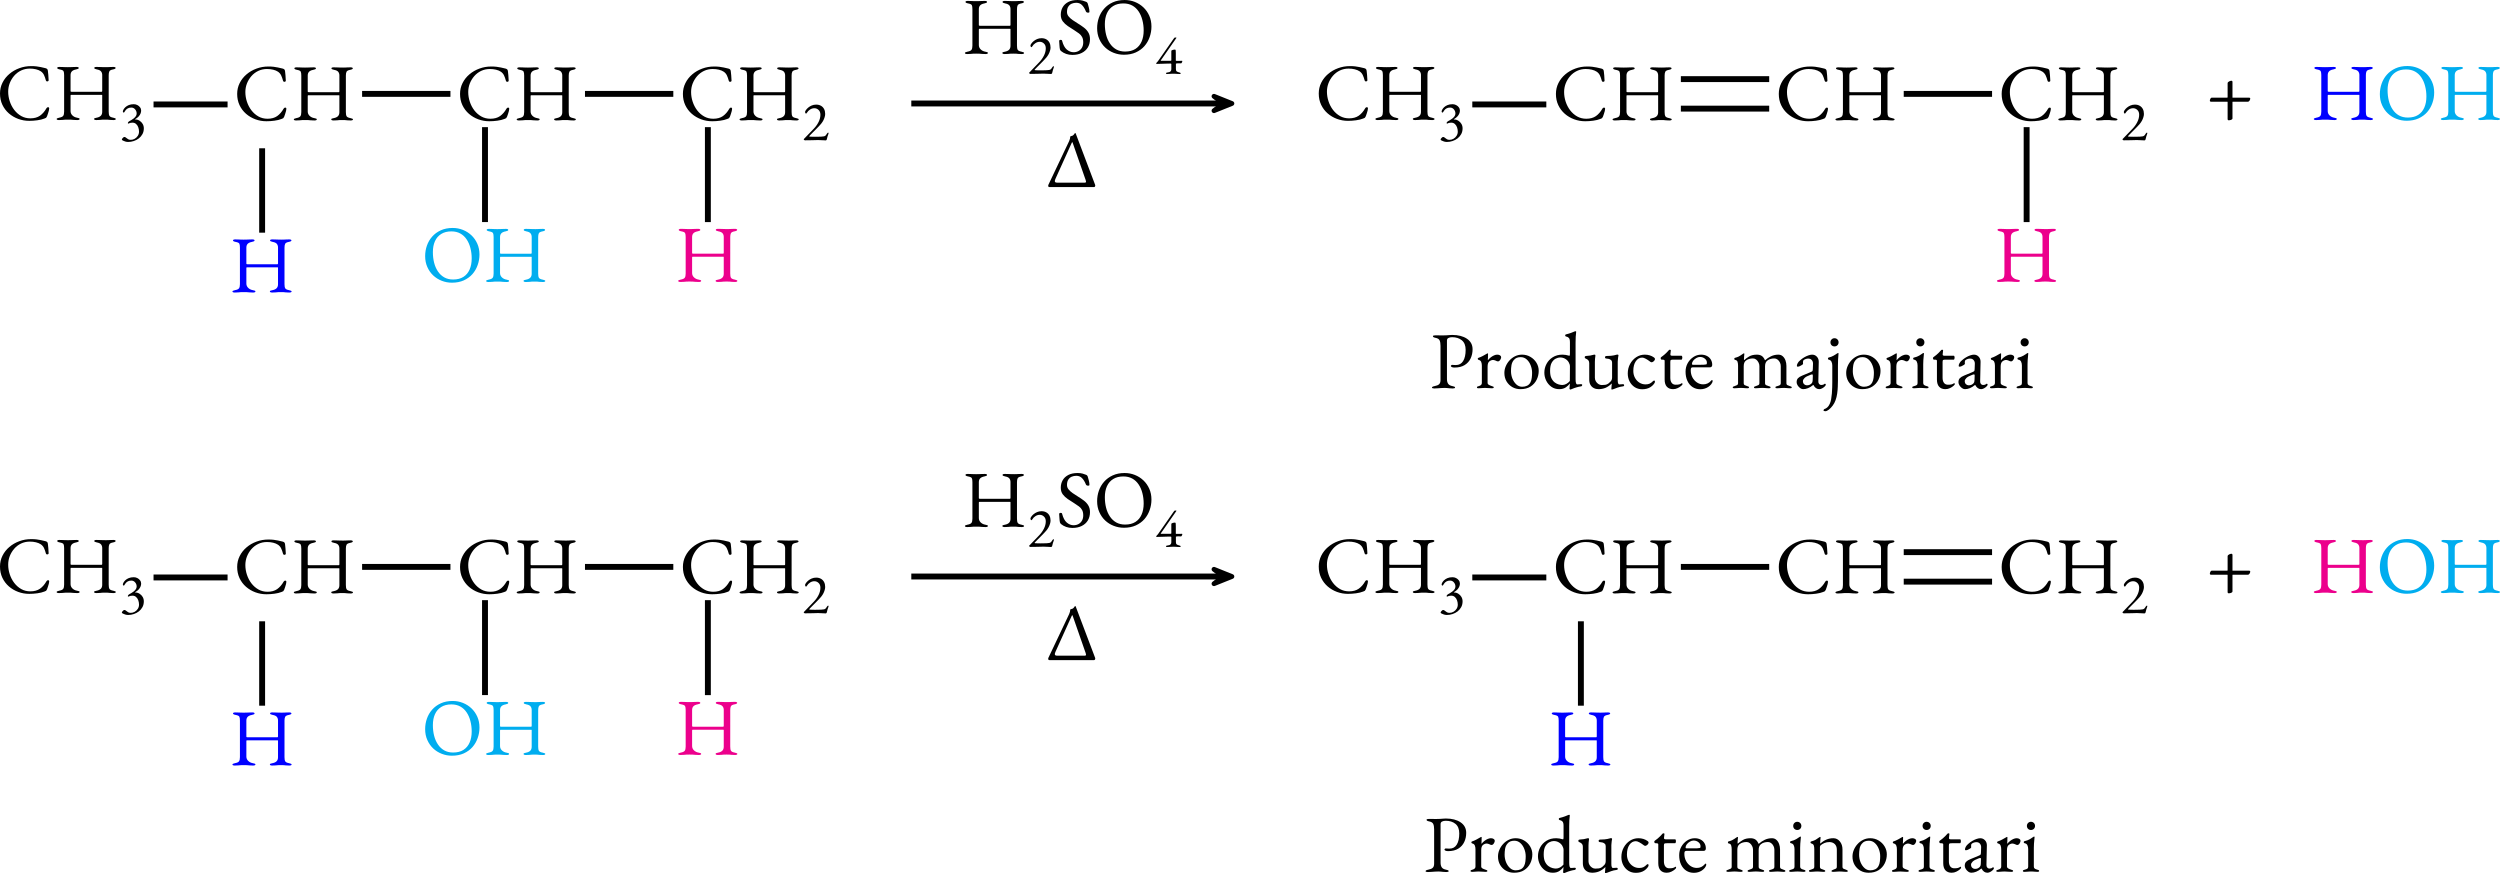 <?xml version="1.0" encoding="UTF-8" standalone="no"?>
<svg
   width="844.217pt"
   height="294.852pt"
   viewBox="0 0 844.217 294.852"
   version="1.1"
   id="svg132"
   sodipodi:docname="deshidratacion-alcoholes-cat.svg"
   inkscape:version="1.3 (0e150ed, 2023-07-21)"
   xmlns:inkscape="http://www.inkscape.org/namespaces/inkscape"
   xmlns:sodipodi="http://sodipodi.sourceforge.net/DTD/sodipodi-0.dtd"
   xmlns:xlink="http://www.w3.org/1999/xlink"
   xmlns="http://www.w3.org/2000/svg"
   xmlns:svg="http://www.w3.org/2000/svg">
  <sodipodi:namedview
     id="namedview132"
     pagecolor="#ffffff"
     bordercolor="#666666"
     borderopacity="1.0"
     inkscape:showpageshadow="2"
     inkscape:pageopacity="0.0"
     inkscape:pagecheckerboard="0"
     inkscape:deskcolor="#d1d1d1"
     inkscape:document-units="pt"
     inkscape:zoom="0.56379005"
     inkscape:cx="550.73693"
     inkscape:cy="200.42922"
     inkscape:window-width="1376"
     inkscape:window-height="449"
     inkscape:window-x="0"
     inkscape:window-y="59"
     inkscape:window-maximized="0"
     inkscape:current-layer="svg132" />
  <defs
     id="defs24">
    <g
       id="g22">
      <g
         id="glyph-0-0">
        <path
           d="m 11.094,0.406 c -1.273,0 -2.5,-0.219 -3.688,-0.656 C 6.227,-0.688 5.176,-1.305 4.25,-2.109 3.32,-2.922 2.586,-3.895 2.047,-5.031 1.516,-6.164 1.25,-7.426 1.25,-8.812 c 0,-1.32 0.281,-2.547 0.844,-3.672 0.562,-1.125 1.332,-2.102 2.312,-2.938 0.988,-0.844 2.113,-1.492 3.375,-1.953 1.258,-0.469 2.594,-0.703 4,-0.703 0.707,0 1.305,0.031 1.797,0.094 0.488,0.055 0.961,0.133 1.422,0.234 0.469,0.094 1.008,0.219 1.625,0.375 0.281,0.074 0.477,0.184 0.594,0.328 0.113,0.148 0.18,0.352 0.203,0.609 0.039,0.418 0.086,0.867 0.141,1.344 0.051,0.48 0.086,1.074 0.109,1.781 0.02,0.137 -0.043,0.246 -0.188,0.328 -0.137,0.074 -0.281,0.094 -0.438,0.062 -0.148,-0.039 -0.25,-0.16 -0.312,-0.359 -0.18,-0.688 -0.387,-1.281 -0.625,-1.781 -0.23,-0.5 -0.586,-0.914 -1.062,-1.25 -0.449,-0.301 -0.996,-0.531 -1.641,-0.688 -0.648,-0.156 -1.344,-0.234 -2.094,-0.234 -1.055,0 -2.031,0.215 -2.938,0.641 -0.898,0.43 -1.668,1.012 -2.312,1.75 -0.648,0.742 -1.152,1.574 -1.516,2.5 -0.355,0.93 -0.531,1.887 -0.531,2.875 0,1.117 0.176,2.211 0.531,3.281 0.352,1.074 0.859,2.043 1.516,2.906 0.664,0.867 1.457,1.559 2.375,2.078 0.914,0.512 1.938,0.766 3.062,0.766 1.312,0 2.395,-0.297 3.25,-0.891 0.852,-0.602 1.582,-1.441 2.188,-2.516 0.125,-0.238 0.305,-0.359 0.547,-0.359 0.25,0 0.375,0.148 0.375,0.438 0,0.148 -0.039,0.383 -0.109,0.703 -0.074,0.312 -0.172,0.648 -0.297,1 -0.117,0.355 -0.227,0.668 -0.328,0.938 -0.125,0.262 -0.23,0.43 -0.312,0.5 -0.086,0.074 -0.273,0.156 -0.562,0.25 -0.68,0.273 -1.484,0.469 -2.422,0.594 -0.93,0.125 -1.84,0.188 -2.734,0.188 z m 0,0"
           id="path1" />
      </g>
      <g
         id="glyph-0-1">
        <path
           d="m 1.797,0.141 c -0.242,0 -0.434,-0.031 -0.578,-0.094 -0.137,-0.062 -0.203,-0.148 -0.203,-0.266 0,-0.176 0.285,-0.32 0.859,-0.438 0.695,-0.125 1.148,-0.332 1.359,-0.625 0.207,-0.289 0.312,-0.766 0.312,-1.422 v -12.312 c 0,-0.645 -0.07,-1.098 -0.203,-1.359 -0.137,-0.258 -0.555,-0.453 -1.25,-0.578 -0.594,-0.113 -0.891,-0.281 -0.891,-0.5 0,-0.102 0.062,-0.188 0.188,-0.25 0.125,-0.062 0.32,-0.094 0.594,-0.094 0.488,0 0.867,0.012 1.141,0.031 0.281,0.012 0.535,0.023 0.766,0.031 0.238,0.012 0.539,0.016 0.906,0.016 0.383,0 0.695,-0.004 0.938,-0.016 0.25,-0.008 0.516,-0.02 0.797,-0.031 0.281,-0.02 0.664,-0.031 1.156,-0.031 0.531,0 0.797,0.117 0.797,0.344 0,0.125 -0.074,0.227 -0.219,0.297 -0.148,0.074 -0.375,0.141 -0.688,0.203 -0.668,0.125 -1.148,0.352 -1.438,0.672 -0.281,0.312 -0.422,0.734 -0.422,1.266 v 5.359 c 0,0.117 0.047,0.188 0.141,0.219 0.094,0.023 0.176,0.031 0.25,0.031 H 16.219 c 0.125,0 0.188,-0.109 0.188,-0.328 v -5.312 c 0,-0.488 -0.125,-0.895 -0.375,-1.219 -0.25,-0.332 -0.727,-0.562 -1.422,-0.688 -0.305,-0.062 -0.527,-0.129 -0.672,-0.203 -0.148,-0.07 -0.219,-0.172 -0.219,-0.297 0,-0.227 0.258,-0.344 0.781,-0.344 0.488,0 0.895,0.012 1.219,0.031 0.32,0.012 0.625,0.023 0.906,0.031 0.289,0.012 0.641,0.016 1.047,0.016 0.32,0 0.57,-0.004 0.75,-0.016 0.188,-0.008 0.395,-0.02 0.625,-0.031 0.238,-0.02 0.609,-0.031 1.109,-0.031 0.25,0 0.441,0.031 0.578,0.094 0.133,0.062 0.203,0.148 0.203,0.25 0,0.219 -0.297,0.387 -0.891,0.5 -0.68,0.125 -1.09,0.344 -1.234,0.656 -0.148,0.305 -0.219,0.719 -0.219,1.25 V -2.719 c 0,0.668 0.082,1.148 0.25,1.438 0.176,0.293 0.602,0.5 1.281,0.625 0.582,0.117 0.875,0.262 0.875,0.438 0,0.117 -0.074,0.203 -0.219,0.266 -0.148,0.062 -0.34,0.094 -0.578,0.094 C 19.711,0.141 19.332,0.125 19.062,0.094 18.789,0.062 18.535,0.035 18.297,0.016 18.055,0.004 17.75,0 17.375,0 16.988,0 16.672,0.004 16.422,0.016 16.18,0.035 15.914,0.062 15.625,0.094 15.332,0.125 14.941,0.141 14.453,0.141 c -0.242,0 -0.434,-0.031 -0.578,-0.094 -0.148,-0.062 -0.219,-0.148 -0.219,-0.266 0,-0.125 0.066,-0.211 0.203,-0.266 0.133,-0.062 0.359,-0.117 0.672,-0.172 0.582,-0.102 1.039,-0.312 1.375,-0.625 0.332,-0.32 0.5,-0.773 0.5,-1.359 V -7.969 c 0,-0.082 0,-0.172 0,-0.266 0,-0.094 -0.043,-0.141 -0.125,-0.141 H 5.859 c -0.094,0 -0.141,0.102 -0.141,0.297 v 5.188 c 0,0.562 0.207,1.055 0.625,1.469 0.426,0.406 0.945,0.664 1.562,0.766 0.312,0.055 0.535,0.109 0.672,0.172 0.133,0.055 0.203,0.141 0.203,0.266 0,0.117 -0.074,0.203 -0.219,0.266 -0.148,0.062 -0.34,0.094 -0.578,0.094 C 7.492,0.141 7.086,0.125 6.766,0.094 6.453,0.062 6.148,0.035 5.859,0.016 5.566,0.004 5.211,0 4.797,0 4.41,0 4.086,0.004 3.828,0.016 3.566,0.035 3.285,0.062 2.984,0.094 2.68,0.125 2.285,0.141 1.797,0.141 Z m 0,0"
           id="path2" />
      </g>
      <g
         id="glyph-0-2">
        <path
           d="M 10.281,0.375 C 9.082,0.375 7.938,0.16 6.844,-0.266 5.75,-0.691 4.785,-1.297 3.953,-2.078 3.117,-2.867 2.457,-3.816 1.969,-4.922 1.477,-6.023 1.234,-7.25 1.234,-8.594 c 0,-1.227 0.195,-2.41 0.594,-3.547 0.395,-1.133 0.984,-2.145 1.766,-3.031 0.781,-0.895 1.754,-1.609 2.922,-2.141 1.164,-0.531 2.504,-0.797 4.016,-0.797 1.195,0 2.336,0.215 3.422,0.641 1.094,0.43 2.055,1.039 2.891,1.828 0.844,0.793 1.508,1.742 2,2.844 0.488,1.094 0.734,2.312 0.734,3.656 0,1.219 -0.203,2.402 -0.609,3.547 -0.398,1.148 -0.984,2.168 -1.766,3.062 -0.781,0.887 -1.758,1.594 -2.922,2.125 -1.156,0.52 -2.492,0.781 -4,0.781 z m 0.406,-1.078 c 1.395,0 2.555,-0.297 3.484,-0.891 0.926,-0.594 1.617,-1.422 2.078,-2.484 0.469,-1.062 0.703,-2.301 0.703,-3.719 0,-1.25 -0.148,-2.426 -0.438,-3.531 -0.281,-1.113 -0.711,-2.094 -1.281,-2.938 -0.574,-0.852 -1.289,-1.516 -2.141,-1.984 -0.855,-0.469 -1.855,-0.703 -3,-0.703 -1.367,0 -2.512,0.293 -3.438,0.875 -0.93,0.574 -1.633,1.387 -2.109,2.438 -0.469,1.043 -0.703,2.273 -0.703,3.688 0,1.273 0.141,2.465 0.422,3.578 0.281,1.105 0.707,2.086 1.281,2.938 0.57,0.855 1.285,1.527 2.141,2.016 0.852,0.48 1.852,0.719 3,0.719 z m 0,0"
           id="path3" />
      </g>
      <g
         id="glyph-0-3">
        <path
           d="M 5.562,0.438 C 4.801,0.438 4.098,0.32 3.453,0.094 2.805,-0.133 2.227,-0.457 1.719,-0.875 1.645,-0.945 1.578,-1.023 1.516,-1.109 1.453,-1.203 1.398,-1.305 1.359,-1.422 1.273,-1.785 1.219,-2.254 1.188,-2.828 1.156,-3.41 1.125,-3.895 1.094,-4.281 1.094,-4.406 1.145,-4.5 1.25,-4.562 1.363,-4.625 1.492,-4.656 1.641,-4.656 c 0.082,0 0.172,0.023 0.266,0.062 0.094,0.043 0.148,0.121 0.172,0.234 0.363,1.398 0.898,2.398 1.609,3 0.719,0.594 1.469,0.891 2.25,0.891 0.633,0 1.195,-0.133 1.688,-0.406 0.5,-0.27 0.891,-0.656 1.172,-1.156 0.281,-0.5 0.422,-1.086 0.422,-1.766 0,-0.738 -0.125,-1.336 -0.375,-1.797 C 8.602,-6.062 8.254,-6.469 7.797,-6.812 7.336,-7.156 6.785,-7.531 6.141,-7.938 5.43,-8.383 4.727,-8.836 4.031,-9.297 3.344,-9.766 2.77,-10.301 2.312,-10.906 c -0.449,-0.613 -0.672,-1.359 -0.672,-2.234 0,-0.926 0.207,-1.758 0.625,-2.5 0.414,-0.75 1.047,-1.348 1.891,-1.797 0.844,-0.445 1.898,-0.672 3.172,-0.672 0.656,0 1.223,0.07 1.703,0.203 0.488,0.137 0.879,0.273 1.172,0.406 0.145,0.055 0.266,0.141 0.359,0.266 0.102,0.125 0.172,0.262 0.203,0.406 0.113,0.387 0.234,0.824 0.359,1.312 0.125,0.492 0.188,0.953 0.188,1.391 0,0.199 -0.137,0.297 -0.406,0.297 -0.168,0 -0.328,-0.035 -0.484,-0.109 -0.148,-0.07 -0.242,-0.16 -0.281,-0.266 -0.387,-0.969 -0.836,-1.703 -1.344,-2.203 -0.5,-0.508 -1.141,-0.766 -1.922,-0.766 -0.555,0 -1.062,0.102 -1.531,0.297 -0.469,0.199 -0.855,0.527 -1.156,0.984 -0.305,0.449 -0.453,1.059 -0.453,1.828 0,0.543 0.176,1.039 0.531,1.484 0.352,0.438 0.82,0.859 1.406,1.266 0.582,0.398 1.207,0.805 1.875,1.219 0.633,0.387 1.254,0.809 1.859,1.266 0.613,0.449 1.113,0.992 1.5,1.625 0.395,0.625 0.594,1.391 0.594,2.297 0,1.074 -0.246,2.016 -0.734,2.828 C 10.273,-1.273 9.582,-0.656 8.688,-0.219 7.801,0.219 6.758,0.438 5.562,0.438 Z m 0,0"
           id="path4" />
      </g>
      <g
         id="glyph-0-4">
        <path
           d="M 1.438,0.141 C 1.207,0.141 1.02,0.113 0.875,0.062 0.727,0.02 0.656,-0.051 0.656,-0.156 c 0,-0.219 0.297,-0.383 0.891,-0.5 0.695,-0.125 1.203,-0.332 1.516,-0.625 0.32,-0.289 0.484,-0.77 0.484,-1.438 v -11.516 c 0,-0.812 -0.105,-1.438 -0.312,-1.875 -0.211,-0.438 -0.664,-0.719 -1.359,-0.844 -0.305,-0.062 -0.527,-0.133 -0.672,-0.219 C 1.055,-17.266 0.984,-17.375 0.984,-17.5 c 0,-0.113 0.07,-0.191 0.219,-0.234 0.145,-0.039 0.332,-0.062 0.562,-0.062 0.5,0 0.867,0 1.109,0 0.25,0 0.484,0.008 0.703,0.016 0.219,0 0.504,0 0.859,0 0.363,0 0.734,-0.008 1.109,-0.031 0.375,-0.031 0.723,-0.055 1.047,-0.078 0.332,-0.031 0.625,-0.047 0.875,-0.047 2.07,0 3.738,0.43 5,1.281 1.27,0.855 1.906,2.043 1.906,3.562 0,1.117 -0.219,2.141 -0.656,3.078 -0.438,0.938 -1.109,1.688 -2.016,2.25 -0.898,0.562 -2.043,0.844 -3.438,0.844 -0.406,0 -0.715,-0.055 -0.922,-0.172 -0.211,-0.125 -0.312,-0.238 -0.312,-0.344 0,-0.07 0.047,-0.156 0.141,-0.25 0.102,-0.094 0.203,-0.141 0.297,-0.141 0.094,0 0.234,0.012 0.422,0.031 0.188,0.023 0.461,0.031 0.828,0.031 1.094,0 1.914,-0.453 2.469,-1.359 0.562,-0.914 0.844,-2.172 0.844,-3.766 0,-1.457 -0.43,-2.535 -1.281,-3.234 -0.855,-0.695 -1.949,-1.047 -3.281,-1.047 -0.512,0 -0.934,0.09 -1.266,0.266 -0.324,0.168 -0.484,0.461 -0.484,0.875 v 13 c 0,0.656 0.133,1.188 0.406,1.594 0.281,0.398 0.754,0.656 1.422,0.781 0.312,0.055 0.539,0.117 0.688,0.188 0.145,0.074 0.219,0.18 0.219,0.312 0,0.105 -0.074,0.176 -0.219,0.219 -0.148,0.051 -0.34,0.078 -0.578,0.078 -0.492,0 -0.867,-0.023 -1.125,-0.062 C 6.27,0.047 6.031,0.02 5.812,0 5.602,-0.031 5.328,-0.047 4.984,-0.047 4.535,-0.047 4.133,-0.031 3.781,0 3.426,0.02 3.07,0.047 2.719,0.078 2.363,0.117 1.938,0.141 1.438,0.141 Z m 0,0"
           id="path5" />
      </g>
      <g
         id="glyph-0-5">
        <path
           d="m 1.344,0.078 c -0.188,0 -0.328,-0.023 -0.422,-0.062 -0.086,-0.039 -0.125,-0.117 -0.125,-0.234 0,-0.145 0.051,-0.238 0.156,-0.281 0.113,-0.051 0.27,-0.102 0.469,-0.156 C 1.766,-0.75 2.02,-0.879 2.188,-1.047 2.363,-1.223 2.453,-1.438 2.453,-1.688 v -5.859 c 0,-0.488 -0.074,-0.914 -0.219,-1.281 C 2.086,-9.191 1.789,-9.422 1.344,-9.516 1.27,-9.535 1.203,-9.582 1.141,-9.656 1.086,-9.727 1.062,-9.801 1.062,-9.875 c 0,-0.176 0.082,-0.285 0.25,-0.328 0.469,-0.145 0.961,-0.359 1.484,-0.641 0.52,-0.281 0.926,-0.508 1.219,-0.688 0.102,-0.07 0.188,-0.117 0.25,-0.141 0.062,-0.031 0.113,-0.047 0.156,-0.047 0.082,0 0.125,0.062 0.125,0.188 0,0.055 -0.008,0.188 -0.016,0.406 0,0.219 -0.008,0.477 -0.016,0.766 -0.012,0.293 -0.027,0.586 -0.047,0.875 0,0.031 0.02,0.047 0.062,0.047 0.289,-0.363 0.613,-0.68 0.969,-0.953 0.352,-0.27 0.711,-0.484 1.078,-0.641 0.375,-0.164 0.734,-0.25 1.078,-0.25 0.383,0 0.695,0.086 0.938,0.25 0.25,0.156 0.375,0.359 0.375,0.609 0,0.188 -0.055,0.391 -0.156,0.609 C 8.719,-9.594 8.586,-9.398 8.422,-9.234 8.254,-9.078 8.082,-9 7.906,-9 7.801,-9 7.68,-9.02 7.547,-9.062 7.422,-9.113 7.285,-9.176 7.141,-9.25 6.992,-9.301 6.848,-9.352 6.703,-9.406 6.555,-9.457 6.41,-9.484 6.266,-9.484 c -0.438,0 -0.859,0.156 -1.266,0.469 -0.406,0.305 -0.609,0.906 -0.609,1.812 V -1.688 c 0,0.23 0.125,0.422 0.375,0.578 0.258,0.156 0.613,0.309 1.062,0.453 0.207,0.055 0.363,0.109 0.469,0.172 0.113,0.055 0.172,0.141 0.172,0.266 0,0.199 -0.184,0.297 -0.547,0.297 -0.555,0 -0.969,-0.023 -1.25,-0.062 -0.281,-0.039 -0.656,-0.062 -1.125,-0.062 -0.312,0 -0.562,0.012 -0.75,0.031 C 2.609,-0.004 2.406,0.008 2.188,0.031 1.977,0.062 1.695,0.078 1.344,0.078 Z m 0,0"
           id="path6" />
      </g>
      <g
         id="glyph-0-6">
        <path
           d="m 6.375,0.375 c -1.012,0 -1.93,-0.234 -2.75,-0.703 -0.812,-0.469 -1.465,-1.113 -1.953,-1.938 -0.48,-0.832 -0.719,-1.773 -0.719,-2.828 0,-0.77 0.148,-1.516 0.453,-2.234 0.301,-0.727 0.723,-1.391 1.266,-1.984 0.539,-0.602 1.176,-1.082 1.906,-1.438 0.727,-0.352 1.508,-0.531 2.344,-0.531 1.051,0 2,0.258 2.844,0.766 0.852,0.5 1.531,1.168 2.031,2 0.5,0.824 0.75,1.727 0.75,2.703 0,1.062 -0.234,2.07 -0.703,3.016 C 11.383,-1.859 10.695,-1.094 9.781,-0.5 8.875,0.082 7.738,0.375 6.375,0.375 Z m 0.578,-0.812 c 0.613,0 1.164,-0.113 1.656,-0.344 0.5,-0.238 0.883,-0.625 1.156,-1.156 0.219,-0.414 0.363,-0.922 0.438,-1.516 0.07,-0.602 0.109,-1.172 0.109,-1.703 0,-0.875 -0.164,-1.711 -0.484,-2.516 C 9.516,-8.484 9.07,-9.145 8.5,-9.656 7.926,-10.176 7.25,-10.438 6.469,-10.438 c -0.5,0 -0.949,0.078 -1.344,0.234 -0.387,0.148 -0.742,0.43 -1.062,0.844 C 3.695,-8.898 3.457,-8.344 3.344,-7.688 3.238,-7.031 3.188,-6.375 3.188,-5.719 c 0,0.887 0.16,1.734 0.484,2.547 0.332,0.805 0.781,1.461 1.344,1.969 0.562,0.512 1.207,0.766 1.938,0.766 z m 0,0"
           id="path7" />
      </g>
      <g
         id="glyph-0-7">
        <path
           d="m 9.734,0.516 c -0.043,0 -0.105,-0.039 -0.188,-0.109 C 9.473,0.332 9.438,0.281 9.438,0.25 9.438,0.062 9.457,-0.195 9.5,-0.531 9.539,-0.863 9.562,-1.148 9.562,-1.391 v -0.156 C 9.289,-1.129 8.852,-0.703 8.25,-0.266 7.656,0.16 6.906,0.375 6,0.375 4.957,0.375 4.062,0.102 3.312,-0.438 2.562,-0.977 1.977,-1.676 1.562,-2.531 1.156,-3.383 0.953,-4.27 0.953,-5.188 c 0,-1.051 0.242,-2.039 0.734,-2.969 0.488,-0.926 1.191,-1.676 2.109,-2.25 0.926,-0.582 2.023,-0.875 3.297,-0.875 0.363,0 0.727,0.031 1.094,0.094 0.375,0.062 0.66,0.133 0.859,0.203 0.164,0.055 0.285,0.078 0.359,0.078 0.125,0 0.188,-0.219 0.188,-0.656 v -3.875 c 0,-0.738 -0.121,-1.234 -0.359,-1.484 -0.23,-0.258 -0.562,-0.426 -1,-0.5 -0.168,-0.039 -0.25,-0.16 -0.25,-0.359 0,-0.156 0.07,-0.266 0.219,-0.328 0.801,-0.195 1.426,-0.383 1.875,-0.562 0.457,-0.188 0.816,-0.332 1.078,-0.438 0.07,-0.039 0.141,-0.062 0.203,-0.062 0.062,-0.008 0.109,-0.016 0.141,-0.016 0.113,0 0.18,0.055 0.203,0.156 0,0.105 -0.016,0.293 -0.047,0.562 -0.031,0.262 -0.07,0.648 -0.109,1.156 -0.031,0.512 -0.047,1.172 -0.047,1.984 V -3 c 0,0.617 0.047,1.062 0.141,1.344 0.094,0.281 0.238,0.422 0.438,0.422 0.094,0 0.25,-0.004 0.469,-0.016 0.227,-0.02 0.461,-0.039 0.703,-0.062 0.32,-0.02 0.484,0.062 0.484,0.25 0,0.125 -0.043,0.242 -0.125,0.344 -0.074,0.094 -0.156,0.141 -0.25,0.141 -0.512,0.074 -1.012,0.184 -1.5,0.328 -0.492,0.137 -1.055,0.336 -1.688,0.609 C 10.023,0.43 9.926,0.473 9.875,0.484 9.832,0.504 9.785,0.516 9.734,0.516 Z m -2.75,-1.547 c 0.469,0 0.926,-0.117 1.375,-0.359 C 8.816,-1.641 9.219,-1.969 9.562,-2.375 L 9.594,-7.281 C 9.594,-7.77 9.453,-8.25 9.172,-8.719 8.891,-9.195 8.5,-9.582 8,-9.875 c -0.5,-0.301 -1.086,-0.453 -1.75,-0.453 -0.43,0 -0.906,0.133 -1.438,0.391 -0.523,0.25 -0.977,0.699 -1.359,1.344 -0.375,0.637 -0.562,1.562 -0.562,2.781 0,1.043 0.148,1.875 0.453,2.5 0.312,0.625 0.691,1.105 1.141,1.438 0.445,0.324 0.898,0.547 1.359,0.672 0.469,0.117 0.848,0.172 1.141,0.172 z m 0,0"
           id="path8" />
      </g>
      <g
         id="glyph-0-8">
        <path
           d="m 9.984,0.516 c -0.137,0 -0.203,-0.074 -0.203,-0.219 0,-0.18 0.02,-0.441 0.062,-0.797 0.051,-0.352 0.078,-0.648 0.078,-0.891 0,-0.031 0,-0.062 0,-0.094 0,-0.031 0,-0.051 0,-0.062 C 9.211,-0.859 8.5,-0.363 7.781,-0.062 7.062,0.227 6.273,0.375 5.422,0.375 4.836,0.375 4.312,0.25 3.844,0 3.375,-0.238 3,-0.598 2.719,-1.078 2.445,-1.555 2.312,-2.148 2.312,-2.859 v -5.531 c 0,-0.406 -0.094,-0.723 -0.281,-0.953 -0.18,-0.238 -0.477,-0.441 -0.891,-0.609 -0.086,-0.031 -0.164,-0.07 -0.234,-0.125 -0.074,-0.062 -0.109,-0.164 -0.109,-0.312 0,-0.164 0.035,-0.273 0.109,-0.328 0.082,-0.051 0.18,-0.086 0.297,-0.109 0.613,-0.031 1.086,-0.078 1.422,-0.141 0.344,-0.062 0.77,-0.16 1.281,-0.297 0.051,-0.008 0.086,-0.016 0.109,-0.016 0.031,0 0.062,0 0.094,0 0.207,0 0.301,0.125 0.281,0.375 -0.055,0.418 -0.094,0.766 -0.125,1.047 -0.031,0.281 -0.047,0.633 -0.047,1.047 v 5.328 c 0,0.438 0.109,0.844 0.328,1.219 0.219,0.367 0.504,0.668 0.859,0.906 0.352,0.23 0.723,0.344 1.109,0.344 0.469,0 0.879,-0.023 1.234,-0.078 0.352,-0.051 0.707,-0.203 1.062,-0.453 0.195,-0.145 0.445,-0.379 0.75,-0.703 0.312,-0.332 0.469,-0.781 0.469,-1.344 v -5 c 0,-0.375 -0.117,-0.656 -0.344,-0.844 -0.219,-0.195 -0.477,-0.332 -0.766,-0.406 -0.293,-0.07 -0.531,-0.109 -0.719,-0.109 -0.156,0 -0.293,-0.031 -0.406,-0.094 -0.105,-0.062 -0.156,-0.188 -0.156,-0.375 0,-0.156 0.055,-0.258 0.172,-0.312 0.113,-0.062 0.242,-0.094 0.391,-0.094 0.562,-0.02 1.031,-0.039 1.406,-0.062 0.375,-0.031 0.707,-0.078 1,-0.141 0.301,-0.062 0.617,-0.141 0.953,-0.234 0.031,-0.008 0.07,-0.02 0.125,-0.031 0.062,-0.008 0.109,-0.016 0.141,-0.016 0.238,0 0.359,0.102 0.359,0.297 0,0.023 -0.008,0.055 -0.016,0.094 -0.012,0.043 -0.023,0.094 -0.031,0.156 -0.023,0.055 -0.047,0.211 -0.078,0.469 -0.023,0.25 -0.047,0.512 -0.078,0.781 -0.031,0.273 -0.047,0.48 -0.047,0.625 v 6.297 c 0,0.492 0.051,0.84 0.156,1.047 0.102,0.211 0.219,0.312 0.344,0.312 0.145,0 0.359,-0.008 0.641,-0.031 0.281,-0.031 0.484,-0.047 0.609,-0.047 0.094,0 0.18,0.023 0.266,0.062 0.094,0.031 0.141,0.133 0.141,0.297 0,0.148 -0.039,0.246 -0.109,0.297 -0.074,0.043 -0.164,0.07 -0.266,0.078 -0.711,0.094 -1.32,0.234 -1.828,0.422 -0.512,0.176 -0.965,0.348 -1.359,0.516 -0.062,0.008 -0.152,0.035 -0.266,0.078 -0.105,0.051 -0.199,0.078 -0.281,0.078 z m 0,0"
           id="path9" />
      </g>
      <g
         id="glyph-0-9">
        <path
           d="m 5.812,0.406 c -0.918,0 -1.746,-0.23 -2.484,-0.688 C 2.598,-0.75 2.02,-1.383 1.594,-2.188 1.164,-3 0.953,-3.906 0.953,-4.906 c 0,-1.188 0.258,-2.258 0.781,-3.219 0.52,-0.957 1.211,-1.723 2.078,-2.297 0.875,-0.57 1.836,-0.859 2.891,-0.859 1.188,0 2.223,0.32 3.109,0.953 0.219,0.156 0.328,0.328 0.328,0.516 0,0.148 -0.062,0.312 -0.188,0.5 -0.125,0.18 -0.281,0.324 -0.469,0.438 -0.18,0.117 -0.352,0.172 -0.516,0.172 -0.094,0 -0.188,-0.031 -0.281,-0.094 C 8.602,-8.859 8.504,-8.926 8.391,-9 7.992,-9.312 7.551,-9.602 7.062,-9.875 c -0.492,-0.27 -0.902,-0.406 -1.234,-0.406 -0.887,0 -1.609,0.418 -2.172,1.25 -0.555,0.824 -0.828,1.906 -0.828,3.25 0,0.855 0.188,1.633 0.562,2.328 0.375,0.688 0.875,1.23 1.5,1.625 0.625,0.398 1.32,0.594 2.094,0.594 0.52,0 0.973,-0.082 1.359,-0.25 C 8.727,-1.66 9.133,-1.969 9.562,-2.406 9.602,-2.438 9.648,-2.461 9.703,-2.484 9.754,-2.516 9.801,-2.531 9.844,-2.531 c 0.195,0 0.297,0.125 0.297,0.375 0,0.117 -0.031,0.242 -0.094,0.375 -0.062,0.137 -0.168,0.293 -0.312,0.469 C 9.441,-0.945 9.094,-0.629 8.688,-0.359 8.289,-0.098 7.852,0.094 7.375,0.219 c -0.48,0.125 -1,0.188 -1.562,0.188 z m 0,0"
           id="path10" />
      </g>
      <g
         id="glyph-0-10">
        <path
           d="m 5.156,0.375 c -0.898,0 -1.594,-0.273 -2.094,-0.812 -0.5,-0.539 -0.75,-1.348 -0.75,-2.422 V -9.188 C 2.312,-9.332 2.254,-9.438 2.141,-9.5 2.035,-9.562 1.801,-9.594 1.438,-9.594 H 1.281 c -0.094,0 -0.172,-0.055 -0.234,-0.172 -0.062,-0.125 -0.094,-0.25 -0.094,-0.375 0,-0.039 0.023,-0.098 0.078,-0.172 0.062,-0.07 0.098,-0.113 0.109,-0.125 0.363,-0.258 0.695,-0.516 1,-0.766 0.301,-0.258 0.57,-0.508 0.812,-0.75 0.25,-0.25 0.457,-0.473 0.625,-0.672 0.082,-0.094 0.156,-0.172 0.219,-0.234 0.07,-0.062 0.148,-0.094 0.234,-0.094 0.094,0 0.18,0.023 0.266,0.062 0.082,0.031 0.113,0.109 0.094,0.234 L 4.25,-11.422 c -0.023,0.199 0.02,0.336 0.125,0.406 0.113,0.074 0.289,0.109 0.531,0.109 h 3.109 c 0.07,0 0.133,0.062 0.188,0.188 0.051,0.117 0.078,0.25 0.078,0.406 0,0.168 -0.027,0.328 -0.078,0.484 -0.055,0.156 -0.117,0.234 -0.188,0.234 H 5.312 c -0.449,0 -0.746,0.039 -0.891,0.109 -0.137,0.074 -0.203,0.293 -0.203,0.656 v 5.359 c 0,0.73 0.156,1.305 0.469,1.719 0.312,0.418 0.758,0.625 1.344,0.625 0.52,0 0.926,-0.035 1.219,-0.109 0.289,-0.082 0.555,-0.207 0.797,-0.375 0.031,-0.031 0.066,-0.047 0.109,-0.047 0.07,0 0.117,0.043 0.141,0.125 0.031,0.074 0.047,0.156 0.047,0.25 0,0.094 -0.152,0.277 -0.453,0.547 -0.305,0.273 -0.695,0.523 -1.172,0.75 -0.48,0.238 -1,0.359 -1.562,0.359 z m 0,0"
           id="path11" />
      </g>
      <g
         id="glyph-0-11">
        <path
           d="m 5.812,0.406 c -1,0 -1.875,-0.246 -2.625,-0.734 -0.742,-0.488 -1.324,-1.18 -1.75,-2.078 -0.418,-0.906 -0.625,-1.945 -0.625,-3.125 0,-1.051 0.238,-2.008 0.719,-2.875 0.488,-0.863 1.129,-1.555 1.922,-2.078 0.801,-0.531 1.676,-0.797 2.625,-0.797 0.727,0 1.375,0.148 1.938,0.438 0.562,0.281 1,0.684 1.312,1.203 C 9.648,-9.117 9.812,-8.523 9.812,-7.859 9.812,-7.285 9.539,-7 9,-7 H 3.25 C 2.988,-7 2.805,-6.93 2.703,-6.797 2.609,-6.66 2.562,-6.395 2.562,-6 c 0,0.875 0.188,1.672 0.562,2.391 0.383,0.719 0.895,1.293 1.531,1.719 C 5.289,-1.461 5.992,-1.25 6.766,-1.25 c 0.539,0 1.035,-0.102 1.484,-0.312 0.445,-0.207 0.844,-0.516 1.188,-0.922 0.07,-0.094 0.125,-0.148 0.156,-0.172 0.039,-0.031 0.086,-0.047 0.141,-0.047 0.145,0 0.219,0.094 0.219,0.281 0,0.344 -0.164,0.727 -0.484,1.141 -0.281,0.344 -0.617,0.648 -1,0.906 -0.375,0.25 -0.793,0.441 -1.25,0.578 C 6.77,0.336 6.301,0.406 5.812,0.406 Z M 3.297,-7.859 H 5.781 c 0.438,0 0.805,-0.004 1.109,-0.016 0.312,-0.02 0.613,-0.055 0.906,-0.109 C 7.891,-8.004 7.945,-8.062 7.969,-8.156 8,-8.258 8.016,-8.406 8.016,-8.594 8.016,-9.113 7.781,-9.562 7.312,-9.938 6.852,-10.312 6.305,-10.5 5.672,-10.5 c -0.418,0 -0.836,0.125 -1.25,0.375 C 4.004,-9.883 3.656,-9.582 3.375,-9.219 3.102,-8.852 2.969,-8.488 2.969,-8.125 c 0,0.18 0.109,0.266 0.328,0.266 z m 0,0"
           id="path12" />
      </g>
      <g
         id="glyph-0-12">
        <path
           d="m 1.203,0.078 c -0.148,0 -0.277,-0.023 -0.391,-0.062 -0.105,-0.031 -0.156,-0.109 -0.156,-0.234 0,-0.125 0.055,-0.211 0.172,-0.266 0.125,-0.062 0.273,-0.117 0.453,-0.172 0.25,-0.094 0.504,-0.195 0.766,-0.312 0.27,-0.113 0.406,-0.352 0.406,-0.719 V -7.547 C 2.453,-8.035 2.395,-8.469 2.281,-8.844 2.176,-9.219 1.891,-9.441 1.422,-9.516 1.348,-9.535 1.285,-9.57 1.234,-9.625 c -0.043,-0.051 -0.062,-0.133 -0.062,-0.25 0,-0.176 0.07,-0.285 0.219,-0.328 0.488,-0.125 0.879,-0.254 1.172,-0.391 0.289,-0.133 0.551,-0.285 0.781,-0.453 0.227,-0.176 0.504,-0.363 0.828,-0.562 0.031,-0.02 0.062,-0.039 0.094,-0.062 0.039,-0.031 0.094,-0.047 0.156,-0.047 0.102,0 0.156,0.062 0.156,0.188 0,0.125 -0.027,0.387 -0.078,0.781 -0.043,0.387 -0.062,0.711 -0.062,0.969 0,0.18 0.02,0.281 0.062,0.312 h 0.047 c 0.426,-0.395 0.977,-0.797 1.656,-1.203 0.676,-0.406 1.547,-0.609 2.609,-0.609 0.645,0 1.188,0.141 1.625,0.422 0.438,0.281 0.801,0.766 1.094,1.453 h 0.078 c 0.582,-0.531 1.242,-0.973 1.984,-1.328 0.75,-0.363 1.57,-0.547 2.469,-0.547 0.594,0 1.086,0.184 1.484,0.547 0.406,0.355 0.711,0.824 0.922,1.406 0.207,0.586 0.312,1.195 0.312,1.828 v 5.812 c 0,0.367 0.125,0.605 0.375,0.719 0.258,0.117 0.523,0.219 0.797,0.312 0.188,0.055 0.336,0.109 0.453,0.172 0.113,0.055 0.172,0.141 0.172,0.266 0,0.117 -0.043,0.195 -0.125,0.234 -0.074,0.039 -0.211,0.062 -0.406,0.062 -0.367,0 -0.652,-0.016 -0.859,-0.047 -0.199,-0.023 -0.387,-0.035 -0.562,-0.047 -0.168,-0.02 -0.414,-0.031 -0.734,-0.031 -0.312,0 -0.57,0.012 -0.766,0.031 -0.199,0.012 -0.406,0.023 -0.625,0.047 -0.219,0.031 -0.512,0.047 -0.875,0.047 -0.168,0 -0.305,-0.023 -0.406,-0.062 -0.094,-0.039 -0.141,-0.117 -0.141,-0.234 0,-0.145 0.055,-0.242 0.172,-0.297 0.125,-0.051 0.273,-0.098 0.453,-0.141 0.289,-0.07 0.555,-0.172 0.797,-0.297 0.25,-0.125 0.375,-0.367 0.375,-0.734 v -5.734 c 0,-0.438 -0.102,-0.848 -0.297,-1.234 C 16.379,-9.051 16.113,-9.375 15.781,-9.625 15.457,-9.875 15.098,-10 14.703,-10 c -0.461,0 -0.887,0.059 -1.281,0.172 -0.387,0.105 -0.75,0.293 -1.094,0.562 C 11.816,-8.867 11.562,-8.219 11.562,-7.312 v 5.625 c 0,0.367 0.133,0.609 0.406,0.734 0.27,0.125 0.539,0.227 0.812,0.297 0.188,0.043 0.336,0.094 0.453,0.156 0.125,0.062 0.188,0.156 0.188,0.281 0,0.117 -0.047,0.195 -0.141,0.234 -0.094,0.039 -0.23,0.062 -0.406,0.062 -0.367,0 -0.652,-0.016 -0.859,-0.047 -0.211,-0.023 -0.414,-0.035 -0.609,-0.047 -0.188,-0.02 -0.445,-0.031 -0.766,-0.031 -0.312,0 -0.574,0.012 -0.781,0.031 -0.199,0.012 -0.406,0.023 -0.625,0.047 C 9.023,0.062 8.738,0.078 8.375,0.078 8.227,0.078 8.098,0.055 7.984,0.016 7.879,-0.023 7.828,-0.102 7.828,-0.219 7.828,-0.363 7.895,-0.457 8.031,-0.5 8.164,-0.551 8.305,-0.602 8.453,-0.656 8.723,-0.75 8.988,-0.852 9.25,-0.969 9.52,-1.082 9.656,-1.32 9.656,-1.688 v -5.734 c 0,-0.438 -0.105,-0.848 -0.312,-1.234 C 9.145,-9.051 8.883,-9.375 8.562,-9.625 8.238,-9.875 7.875,-10 7.469,-10 7.02,-10 6.598,-9.941 6.203,-9.828 5.805,-9.723 5.438,-9.535 5.094,-9.266 4.602,-8.898 4.359,-8.25 4.359,-7.312 v 5.625 c 0,0.367 0.125,0.605 0.375,0.719 0.258,0.117 0.523,0.219 0.797,0.312 0.145,0.055 0.285,0.105 0.422,0.156 0.133,0.043 0.203,0.137 0.203,0.281 0,0.117 -0.055,0.195 -0.156,0.234 -0.094,0.039 -0.227,0.062 -0.391,0.062 C 5.254,0.078 4.969,0.062 4.75,0.031 4.539,0.008 4.348,-0.004 4.172,-0.016 3.992,-0.035 3.738,-0.047 3.406,-0.047 c -0.312,0 -0.562,0.012 -0.75,0.031 C 2.469,-0.004 2.27,0.008 2.062,0.031 1.852,0.062 1.566,0.078 1.203,0.078 Z m 0,0"
           id="path13" />
      </g>
      <g
         id="glyph-0-13">
        <path
           d="M 3.188,0.375 C 2.863,0.375 2.531,0.25 2.188,0 1.852,-0.25 1.57,-0.555 1.344,-0.922 1.125,-1.285 1.016,-1.633 1.016,-1.969 c 0,-0.57 0.148,-1.02 0.453,-1.344 0.312,-0.332 0.801,-0.633 1.469,-0.906 L 5.719,-5.375 c 0.363,-0.145 0.578,-0.27 0.641,-0.375 0.07,-0.113 0.113,-0.352 0.125,-0.719 l 0.062,-1.734 C 6.566,-8.68 6.43,-9.094 6.141,-9.438 5.859,-9.781 5.457,-9.953 4.938,-9.953 c -0.273,0 -0.547,0.047 -0.828,0.141 -0.273,0.094 -0.496,0.211 -0.672,0.344 -0.117,0.074 -0.195,0.184 -0.234,0.328 -0.031,0.148 -0.047,0.305 -0.047,0.469 0,0.074 0.004,0.156 0.016,0.25 0.008,0.094 0.016,0.18 0.016,0.25 0,0.086 -0.117,0.203 -0.344,0.359 -0.219,0.156 -0.477,0.297 -0.766,0.422 -0.281,0.117 -0.512,0.172 -0.688,0.172 -0.094,0 -0.168,-0.02 -0.219,-0.062 -0.055,-0.051 -0.078,-0.113 -0.078,-0.188 0,-0.289 0.094,-0.602 0.281,-0.938 0.188,-0.344 0.457,-0.66 0.812,-0.953 0.414,-0.375 0.867,-0.707 1.359,-1 0.488,-0.289 0.969,-0.516 1.438,-0.672 0.477,-0.164 0.898,-0.25 1.266,-0.25 0.645,0 1.18,0.234 1.609,0.703 0.426,0.461 0.633,1.031 0.625,1.719 L 8.344,-2.312 c -0.023,0.375 0.062,0.684 0.25,0.922 0.195,0.242 0.441,0.359 0.734,0.359 0.445,0 0.781,-0.102 1,-0.312 0.094,-0.082 0.164,-0.125 0.219,-0.125 0.094,0 0.164,0.027 0.219,0.078 0.062,0.055 0.094,0.125 0.094,0.219 0,0.199 -0.105,0.398 -0.312,0.594 -0.293,0.293 -0.605,0.523 -0.938,0.688 C 9.273,0.285 8.961,0.375 8.672,0.375 7.836,0.375 7.176,-0.094 6.688,-1.031 H 6.594 C 6,-0.539 5.426,-0.188 4.875,0.031 4.332,0.258 3.77,0.375 3.188,0.375 Z m 1.281,-1.297 c 0.363,0 0.672,-0.055 0.922,-0.172 0.258,-0.125 0.488,-0.285 0.688,-0.484 0.094,-0.094 0.172,-0.219 0.234,-0.375 0.062,-0.156 0.102,-0.406 0.125,-0.75 L 6.484,-4.031 C 6.504,-4.227 6.492,-4.375 6.453,-4.469 6.422,-4.562 6.352,-4.609 6.25,-4.609 c -0.043,0 -0.109,0.012 -0.203,0.031 C 5.961,-4.555 5.848,-4.52 5.703,-4.469 4.734,-4.125 4.062,-3.766 3.688,-3.391 c -0.367,0.375 -0.547,0.715 -0.547,1.016 0,0.48 0.141,0.844 0.422,1.094 0.281,0.242 0.582,0.359 0.906,0.359 z m 0,0"
           id="path14" />
      </g>
      <g
         id="glyph-0-14">
        <path
           d="M 0.031,7.828 C -0.062,7.828 -0.18,7.801 -0.328,7.75 -0.473,7.707 -0.547,7.641 -0.547,7.547 -0.547,7.441 -0.5,7.344 -0.406,7.25 -0.312,7.156 -0.258,7.102 -0.25,7.094 0.082,7 0.398,6.82 0.703,6.562 1.016,6.312 1.297,5.914 1.547,5.375 1.754,4.957 1.914,4.43 2.031,3.797 c 0.113,-0.625 0.195,-1.281 0.25,-1.969 0.062,-0.688 0.098,-1.359 0.109,-2.016 0.02,-0.656 0.031,-1.219 0.031,-1.688 v -5.734 c 0,-0.488 -0.094,-0.922 -0.281,-1.297 -0.18,-0.375 -0.5,-0.602 -0.969,-0.688 C 1.098,-9.613 1.039,-9.66 1,-9.734 0.969,-9.805 0.953,-9.879 0.953,-9.953 c 0,-0.176 0.062,-0.285 0.188,-0.328 0.695,-0.164 1.281,-0.391 1.75,-0.672 0.469,-0.289 0.832,-0.52 1.094,-0.688 0.082,-0.051 0.156,-0.094 0.219,-0.125 0.07,-0.039 0.113,-0.062 0.125,-0.062 0.133,0 0.203,0.043 0.203,0.125 -0.062,0.562 -0.117,1.25 -0.156,2.062 C 4.344,-8.828 4.328,-8.113 4.328,-7.5 v 5.016 c 0,0.562 -0.016,1.227 -0.047,1.984 -0.023,0.75 -0.09,1.523 -0.203,2.328 -0.105,0.812 -0.293,1.582 -0.562,2.312 -0.219,0.625 -0.539,1.219 -0.953,1.781 -0.418,0.562 -0.855,1.02 -1.312,1.375 -0.449,0.352 -0.855,0.531 -1.219,0.531 z m 3.125,-21.891 c -0.375,0 -0.699,-0.129 -0.969,-0.391 -0.262,-0.27 -0.391,-0.598 -0.391,-0.984 0,-0.395 0.129,-0.723 0.391,-0.984 0.27,-0.27 0.594,-0.406 0.969,-0.406 0.406,0 0.738,0.137 1,0.406 0.258,0.262 0.391,0.59 0.391,0.984 0,0.387 -0.133,0.715 -0.391,0.984 -0.262,0.262 -0.594,0.391 -1,0.391 z m 0,0"
           id="path15" />
      </g>
      <g
         id="glyph-0-15">
        <path
           d="m 1.203,0.078 c -0.168,0 -0.305,-0.023 -0.406,-0.062 C 0.703,-0.023 0.656,-0.102 0.656,-0.219 c 0,-0.145 0.066,-0.242 0.203,-0.297 C 0.992,-0.566 1.133,-0.613 1.281,-0.656 1.664,-0.75 1.957,-0.863 2.156,-1 2.352,-1.133 2.453,-1.363 2.453,-1.688 v -5.922 c 0,-0.488 -0.09,-0.922 -0.266,-1.297 -0.168,-0.383 -0.484,-0.613 -0.953,-0.688 -0.094,-0.02 -0.168,-0.055 -0.219,-0.109 -0.043,-0.051 -0.062,-0.133 -0.062,-0.25 0,-0.195 0.082,-0.305 0.25,-0.328 C 1.93,-10.445 2.531,-10.672 3,-10.953 c 0.469,-0.281 0.82,-0.508 1.062,-0.688 0.164,-0.125 0.289,-0.188 0.375,-0.188 0.113,0 0.172,0.043 0.172,0.125 0,0.148 -0.027,0.434 -0.078,0.859 -0.043,0.43 -0.086,0.902 -0.125,1.422 -0.031,0.523 -0.047,0.992 -0.047,1.406 V -1.688 c 0,0.305 0.102,0.527 0.312,0.672 0.207,0.148 0.492,0.266 0.859,0.359 0.145,0.043 0.285,0.09 0.422,0.141 0.133,0.055 0.203,0.152 0.203,0.297 0,0.199 -0.184,0.297 -0.547,0.297 C 5.266,0.078 4.988,0.062 4.781,0.031 4.57,0.008 4.375,-0.004 4.188,-0.016 4,-0.035 3.738,-0.047 3.406,-0.047 c -0.312,0 -0.57,0.012 -0.766,0.031 C 2.441,-0.004 2.242,0.008 2.047,0.031 1.848,0.062 1.566,0.078 1.203,0.078 Z M 3.375,-14.062 c -0.375,0 -0.699,-0.129 -0.969,-0.391 -0.262,-0.27 -0.391,-0.598 -0.391,-0.984 0,-0.395 0.129,-0.723 0.391,-0.984 0.27,-0.27 0.594,-0.406 0.969,-0.406 0.406,0 0.738,0.137 1,0.406 0.258,0.262 0.391,0.59 0.391,0.984 0,0.387 -0.133,0.715 -0.391,0.984 -0.262,0.262 -0.594,0.391 -1,0.391 z m 0,0"
           id="path16" />
      </g>
      <g
         id="glyph-0-16">
        <path
           d="m 1.203,0.078 c -0.168,0 -0.305,-0.023 -0.406,-0.062 C 0.703,-0.023 0.656,-0.102 0.656,-0.219 0.656,-0.363 0.707,-0.457 0.812,-0.5 0.926,-0.551 1.082,-0.602 1.281,-0.656 1.551,-0.727 1.812,-0.828 2.062,-0.953 2.32,-1.078 2.453,-1.32 2.453,-1.688 v -5.859 c 0,-0.488 -0.055,-0.906 -0.156,-1.25 C 2.203,-9.148 1.914,-9.391 1.438,-9.516 1.375,-9.547 1.312,-9.582 1.25,-9.625 1.195,-9.676 1.172,-9.758 1.172,-9.875 c 0,-0.195 0.082,-0.305 0.25,-0.328 0.633,-0.156 1.148,-0.352 1.547,-0.594 0.406,-0.238 0.797,-0.504 1.172,-0.797 0.051,-0.031 0.098,-0.055 0.141,-0.078 0.051,-0.031 0.102,-0.047 0.156,-0.047 0.039,0 0.07,0.023 0.094,0.062 0.031,0.031 0.047,0.074 0.047,0.125 0,0.125 -0.027,0.387 -0.078,0.781 -0.043,0.387 -0.062,0.711 -0.062,0.969 0,0.074 0.004,0.141 0.016,0.203 0.008,0.062 0.023,0.102 0.047,0.109 0.633,-0.594 1.312,-1.039 2.031,-1.344 0.719,-0.312 1.504,-0.469 2.359,-0.469 0.883,0 1.617,0.367 2.203,1.094 0.582,0.719 0.875,1.617 0.875,2.688 v 5.812 c 0,0.367 0.125,0.605 0.375,0.719 0.258,0.117 0.523,0.219 0.797,0.312 0.145,0.055 0.285,0.117 0.422,0.188 0.133,0.062 0.203,0.168 0.203,0.312 0,0.105 -0.062,0.164 -0.188,0.188 -0.125,0.031 -0.246,0.047 -0.359,0.047 -0.367,0 -0.648,-0.016 -0.844,-0.047 -0.199,-0.023 -0.391,-0.035 -0.578,-0.047 -0.18,-0.02 -0.43,-0.031 -0.75,-0.031 -0.312,0 -0.57,0.012 -0.766,0.031 C 10.082,-0.004 9.879,0.008 9.672,0.031 9.461,0.062 9.176,0.078 8.812,0.078 8.719,0.078 8.602,0.062 8.469,0.031 8.332,0.008 8.266,-0.051 8.266,-0.156 c 0,-0.145 0.066,-0.25 0.203,-0.312 0.133,-0.07 0.273,-0.133 0.422,-0.188 C 9.16,-0.75 9.422,-0.852 9.672,-0.969 9.93,-1.082 10.062,-1.32 10.062,-1.688 v -5.734 c 0,-0.789 -0.227,-1.41 -0.672,-1.859 -0.449,-0.445 -1.043,-0.68 -1.781,-0.703 -0.656,0 -1.23,0.105 -1.719,0.312 -0.492,0.211 -0.93,0.469 -1.312,0.781 C 4.504,-8.816 4.445,-8.719 4.406,-8.594 4.375,-8.477 4.359,-8.367 4.359,-8.266 V -1.688 c 0,0.367 0.125,0.609 0.375,0.734 0.258,0.125 0.523,0.227 0.797,0.297 0.414,0.117 0.625,0.262 0.625,0.438 0,0.117 -0.047,0.195 -0.141,0.234 -0.086,0.039 -0.219,0.062 -0.406,0.062 C 5.254,0.078 4.969,0.062 4.75,0.031 4.539,0.008 4.348,-0.004 4.172,-0.016 3.992,-0.035 3.738,-0.047 3.406,-0.047 c -0.312,0 -0.562,0.012 -0.75,0.031 C 2.469,-0.004 2.27,0.008 2.062,0.031 1.852,0.062 1.566,0.078 1.203,0.078 Z m 0,0"
           id="path17" />
      </g>
      <g
         id="glyph-1-0">
        <path
           d="M 3.078,0.719 C 2.773,0.719 2.457,0.672 2.125,0.578 1.801,0.484 1.523,0.375 1.297,0.25 1.066,0.125 0.953,0.008 0.953,-0.094 0.953,-0.188 1,-0.301 1.094,-0.438 c 0.102,-0.145 0.223,-0.27 0.359,-0.375 0.133,-0.102 0.25,-0.156 0.344,-0.156 0.133,0 0.258,0.039 0.375,0.109 0.113,0.074 0.234,0.164 0.359,0.266 0.164,0.148 0.359,0.281 0.578,0.406 C 3.328,-0.062 3.613,0 3.969,0 4.438,0 4.879,-0.117 5.297,-0.359 c 0.426,-0.238 0.773,-0.57 1.047,-1 C 6.613,-1.785 6.75,-2.258 6.75,-2.781 c 0,-0.5 -0.086,-0.977 -0.25,-1.438 -0.156,-0.457 -0.402,-0.832 -0.734,-1.125 -0.324,-0.301 -0.73,-0.453 -1.219,-0.453 -0.148,0 -0.34,0.016 -0.578,0.047 -0.23,0.031 -0.453,0.109 -0.672,0.234 -0.062,0.043 -0.137,0.043 -0.219,0 C 2.992,-5.566 2.957,-5.625 2.969,-5.688 c 0.051,-0.164 0.129,-0.301 0.234,-0.406 0.102,-0.113 0.219,-0.195 0.344,-0.25 C 3.66,-6.395 3.844,-6.492 4.094,-6.641 4.352,-6.785 4.625,-6.969 4.906,-7.188 c 0.289,-0.219 0.535,-0.469 0.734,-0.75 0.207,-0.289 0.312,-0.609 0.312,-0.953 0,-0.531 -0.172,-0.992 -0.516,-1.391 -0.336,-0.406 -0.762,-0.609 -1.281,-0.609 -0.492,0 -0.887,0.09 -1.188,0.266 -0.305,0.168 -0.543,0.367 -0.719,0.594 -0.18,0.219 -0.312,0.418 -0.406,0.594 -0.086,0.168 -0.168,0.25 -0.25,0.25 -0.043,0 -0.105,-0.035 -0.188,-0.109 -0.074,-0.07 -0.109,-0.156 -0.109,-0.25 0,-0.164 0.066,-0.383 0.203,-0.656 0.145,-0.27 0.363,-0.547 0.656,-0.828 0.301,-0.281 0.68,-0.516 1.141,-0.703 0.469,-0.195 1.031,-0.297 1.688,-0.297 0.414,0 0.812,0.094 1.188,0.281 0.375,0.188 0.68,0.445 0.922,0.766 0.25,0.324 0.375,0.699 0.375,1.125 0,0.312 -0.07,0.637 -0.203,0.969 -0.125,0.324 -0.336,0.652 -0.625,0.984 -0.293,0.324 -0.688,0.633 -1.188,0.922 -0.031,0.012 -0.047,0.031 -0.047,0.062 0,0.031 0.02,0.047 0.062,0.047 0.551,0 1.039,0.141 1.469,0.422 0.438,0.273 0.785,0.633 1.047,1.078 0.258,0.449 0.391,0.949 0.391,1.5 0,0.711 -0.152,1.352 -0.453,1.922 -0.305,0.562 -0.711,1.047 -1.219,1.453 -0.512,0.398 -1.086,0.695 -1.719,0.906 -0.625,0.207 -1.262,0.312 -1.906,0.312 z m 0,0"
           id="path18" />
      </g>
      <g
         id="glyph-1-1">
        <path
           d="M 8,0.062 C 7.906,0.062 7.766,0.051 7.578,0.031 7.391,0.02 7.172,0.008 6.922,0 c -0.242,-0.008 -0.492,-0.02 -0.75,-0.031 -0.262,-0.02 -0.512,-0.031 -0.75,-0.031 -0.242,0 -0.586,0.012 -1.031,0.031 C 3.941,-0.02 3.473,-0.008 2.984,0 2.492,0 2.062,0.004 1.688,0.016 1.32,0.023 1.086,0.031 0.984,0.031 c -0.043,0 -0.117,-0.035 -0.219,-0.109 -0.105,-0.082 -0.156,-0.148 -0.156,-0.203 0,-0.062 0.008,-0.102 0.031,-0.125 0.031,-0.031 0.07,-0.07 0.125,-0.125 L 4.031,-3.922 c 0.633,-0.656 1.16,-1.395 1.578,-2.219 0.414,-0.82 0.625,-1.648 0.625,-2.484 0,-0.676 -0.203,-1.207 -0.609,-1.594 -0.406,-0.395 -0.883,-0.594 -1.422,-0.594 -0.523,0 -1.008,0.148 -1.453,0.438 -0.449,0.281 -0.809,0.652 -1.078,1.109 C 1.641,-9.18 1.594,-9.113 1.531,-9.062 1.477,-9.02 1.422,-9 1.359,-9 1.305,-9 1.242,-9.051 1.172,-9.156 1.098,-9.258 1.062,-9.395 1.062,-9.562 c 0,-0.156 0.094,-0.363 0.281,-0.625 0.188,-0.27 0.441,-0.547 0.766,-0.828 0.332,-0.281 0.727,-0.52 1.188,-0.719 0.457,-0.195 0.957,-0.297 1.5,-0.297 0.633,0 1.18,0.137 1.641,0.406 0.457,0.262 0.805,0.633 1.047,1.109 C 7.723,-10.047 7.844,-9.5 7.844,-8.875 c 0,0.344 -0.062,0.715 -0.188,1.109 -0.117,0.398 -0.277,0.789 -0.484,1.172 -0.211,0.375 -0.449,0.73 -0.719,1.062 C 6.285,-5.332 6.039,-5.062 5.719,-4.719 5.395,-4.383 5.047,-4.023 4.672,-3.641 4.297,-3.266 3.938,-2.906 3.594,-2.562 3.258,-2.227 2.984,-1.945 2.766,-1.719 2.547,-1.5 2.438,-1.379 2.438,-1.359 c 0,0.062 0.086,0.109 0.266,0.141 0.219,0.012 0.461,0.023 0.734,0.031 0.281,0.012 0.598,0.016 0.953,0.016 0.363,0 0.727,-0.004 1.094,-0.016 0.375,-0.008 0.734,-0.02 1.078,-0.031 C 6.938,-1.25 7.223,-1.281 7.422,-1.312 7.629,-1.352 7.801,-1.43 7.938,-1.547 8.082,-1.672 8.227,-1.863 8.375,-2.125 8.426,-2.195 8.492,-2.285 8.578,-2.391 8.66,-2.504 8.754,-2.562 8.859,-2.562 c 0.062,0 0.098,0.027 0.109,0.078 0.008,0.055 0.016,0.105 0.016,0.156 0,0.062 -0.039,0.188 -0.109,0.375 -0.062,0.18 -0.141,0.402 -0.234,0.672 -0.086,0.273 -0.156,0.562 -0.219,0.875 C 8.379,-0.195 8.312,-0.066 8.219,-0.016 8.133,0.035 8.062,0.062 8,0.062 Z m 0,0"
           id="path19" />
      </g>
      <g
         id="glyph-1-2">
        <path
           d="m 4.016,0.062 c -0.062,0 -0.137,-0.023 -0.219,-0.062 -0.086,-0.039 -0.125,-0.102 -0.125,-0.188 0,-0.062 0.035,-0.113 0.109,-0.156 C 3.852,-0.383 3.93,-0.41 4.016,-0.422 4.609,-0.492 5,-0.617 5.188,-0.797 5.383,-0.973 5.484,-1.219 5.484,-1.531 V -3.297 C 5.484,-3.367 5.438,-3.414 5.344,-3.438 5.258,-3.457 5.207,-3.469 5.188,-3.469 c -0.523,0 -1.008,0.012 -1.453,0.031 -0.449,0.012 -0.922,0.027 -1.422,0.047 -0.5,0.023 -1.09,0.039 -1.766,0.047 -0.043,0 -0.086,-0.02 -0.125,-0.062 -0.043,-0.039 -0.062,-0.082 -0.062,-0.125 0,-0.031 0.004,-0.051 0.016,-0.062 C 0.539,-3.789 0.66,-3.93 0.734,-4.016 0.816,-4.098 0.883,-4.164 0.938,-4.219 0.988,-4.281 1.051,-4.367 1.125,-4.484 l 5.047,-7.234 c 0.07,-0.113 0.16,-0.234 0.266,-0.359 0.113,-0.125 0.211,-0.188 0.297,-0.188 h 0.406 c 0.062,0 0.07,0.047 0.031,0.141 -0.043,0.094 -0.062,0.141 -0.062,0.141 l -5.156,7.406 c -0.023,0.023 -0.039,0.059 -0.047,0.109 -0.012,0.043 0.004,0.062 0.047,0.062 H 5.25 c 0.051,0 0.102,-0.016 0.156,-0.047 0.051,-0.031 0.078,-0.066 0.078,-0.109 v -2.953 c 0,-0.145 0.004,-0.242 0.016,-0.297 0.02,-0.051 0.07,-0.094 0.156,-0.125 0.188,-0.102 0.391,-0.172 0.609,-0.203 0.219,-0.031 0.367,-0.047 0.453,-0.047 0.145,0 0.227,0.105 0.25,0.312 C 6.988,-7.676 7,-7.375 7,-6.969 V -4.5 c 0,0.074 0.035,0.109 0.109,0.109 C 7.242,-4.379 7.375,-4.375 7.5,-4.375 c 0.125,0 0.242,0 0.359,0 0.188,0 0.367,0 0.547,0 0.188,-0.008 0.383,-0.02 0.594,-0.031 0.133,0 0.203,0.047 0.203,0.141 0,0.105 -0.031,0.215 -0.094,0.328 C 9.055,-3.82 9,-3.723 8.938,-3.641 8.875,-3.566 8.828,-3.531 8.797,-3.531 c -0.137,0 -0.289,0 -0.453,0 -0.168,-0.008 -0.328,-0.016 -0.484,-0.016 -0.117,0 -0.227,0.008 -0.328,0.016 -0.094,0 -0.18,0.008 -0.25,0.016 -0.055,0.012 -0.109,0.031 -0.172,0.062 C 7.055,-3.43 7.031,-3.414 7.031,-3.406 v 1.797 c 0,0.375 0.082,0.637 0.25,0.781 0.176,0.137 0.52,0.273 1.031,0.406 0.07,0.012 0.145,0.043 0.219,0.094 0.082,0.055 0.125,0.109 0.125,0.172 C 8.656,-0.102 8.625,-0.051 8.562,0 8.508,0.039 8.441,0.062 8.359,0.062 8.004,0.062 7.723,0.051 7.516,0.031 7.305,0.008 7.109,-0.004 6.922,-0.016 6.742,-0.023 6.504,-0.031 6.203,-0.031 c -0.312,0 -0.57,0.008 -0.766,0.016 C 5.238,-0.004 5.035,0.008 4.828,0.031 4.629,0.051 4.359,0.062 4.016,0.062 Z m 0,0"
           id="path20" />
      </g>
      <g
         id="glyph-2-0">
        <path
           d="m 1.312,0 h 15.078 c 0.234,0 0.406,-0.266 0.406,-0.547 0,-0.078 0,-0.141 -0.031,-0.188 l -6.484,-17.156 c -0.078,-0.234 -0.141,-0.375 -0.281,-0.375 -0.125,0 -0.406,0.672 -0.812,0.875 -0.297,0.125 -0.484,0.156 -0.812,0.266 -0.062,0.031 -0.031,0.469 -0.109,0.766 -0.094,0.328 -0.172,0.578 -0.281,0.812 l -7.031,14.812 C 0.922,-0.656 0.906,-0.578 0.906,-0.469 0.906,-0.219 1.016,0 1.312,0 Z m 2.797,-1.5 c -0.516,0 -0.969,-0.031 -0.969,-0.516 0,-0.188 0.078,-0.438 0.234,-0.812 L 8.75,-14.719 c 0.141,-0.297 0.219,-0.469 0.281,-0.469 0.078,0 0.125,0.172 0.234,0.484 L 13.25,-3.266 c 0.25,0.703 0.438,1.172 0.438,1.438 0,0.219 -0.141,0.328 -0.469,0.328 z m 0,0"
           id="path21" />
      </g>
      <g
         id="glyph-2-1">
        <path
           d="M 7.688,0.219 C 7.938,0.219 9,0.141 9,-0.438 v -5.5 C 9,-6.031 9.031,-6.047 9.109,-6.047 H 14.156 C 14.672,-6.047 15,-6.688 15,-7.141 15,-7.312 14.828,-7.422 14.641,-7.422 H 9.047 C 9,-7.422 9,-7.438 9,-7.578 v -5.203 c 0,-0.203 -0.188,-0.359 -0.391,-0.359 -0.156,0 -1.25,0.25 -1.25,0.844 v 4.656 c 0,0.172 -0.031,0.219 -0.188,0.219 h -5.156 c -0.484,0 -0.656,0.797 -0.656,1.047 0,0.156 0.188,0.328 0.391,0.328 h 5.5 c 0.078,0 0.109,0.047 0.109,0.125 v 5.766 c 0,0.188 0.172,0.375 0.328,0.375 z m 0,0"
           id="path22" />
      </g>
    </g>
    <clipPath
       id="clip-0">
      <path
         clip-rule="nonzero"
         d="M 0,0 H 896.414 V 313.945 H 0 Z m 0,0"
         id="path23" />
    </clipPath>
    <clipPath
       id="clip-1">
      <path
         clip-rule="nonzero"
         d="M 0,0 H 896.414 V 311 H 0 Z m 0,0"
         id="path24" />
    </clipPath>
  </defs>
  <g
     fill="#000000"
     fill-opacity="1"
     id="g26"
     transform="translate(-34.718,-6.824)">
    <use
       xlink:href="#glyph-0-0"
       x="33.468"
       y="47.225"
       id="use25" />
  </g>
  <g
     fill="#000000"
     fill-opacity="1"
     id="g27"
     transform="translate(-34.718,-6.824)">
    <use
       xlink:href="#glyph-0-1"
       x="52.828"
       y="47.225"
       id="use26" />
  </g>
  <g
     fill="#000000"
     fill-opacity="1"
     id="g28"
     transform="translate(-34.718,-6.824)">
    <use
       xlink:href="#glyph-1-0"
       x="74.915"
       y="54.043"
       id="use27" />
  </g>
  <g
     fill="#000000"
     fill-opacity="1"
     id="g29"
     transform="translate(-34.718,-6.824)">
    <use
       xlink:href="#glyph-0-0"
       x="113.558"
       y="47.361"
       id="use28" />
  </g>
  <g
     fill="#000000"
     fill-opacity="1"
     id="g30"
     transform="translate(-34.718,-6.824)">
    <use
       xlink:href="#glyph-0-1"
       x="132.918"
       y="47.361"
       id="use29" />
  </g>
  <path
     fill="none"
     stroke-width="1.993"
     stroke-linecap="butt"
     stroke-linejoin="miter"
     stroke="#000000"
     stroke-opacity="1"
     stroke-miterlimit="10"
     d="m 51.848,35.269 h 25"
     id="path30" />
  <g
     fill="#0000ff"
     fill-opacity="1"
     id="g31"
     transform="translate(-34.718,-6.824)">
    <use
       xlink:href="#glyph-0-1"
       x="112.194"
       y="105.465"
       id="use30" />
  </g>
  <path
     fill="none"
     stroke-width="1.993"
     stroke-linecap="butt"
     stroke-linejoin="miter"
     stroke="#000000"
     stroke-opacity="1"
     stroke-miterlimit="10"
     d="M 88.52,50.074 V 78.57"
     id="path31" />
  <g
     fill="#000000"
     fill-opacity="1"
     id="g32"
     transform="translate(-34.718,-6.824)">
    <use
       xlink:href="#glyph-0-0"
       x="188.818"
       y="47.361"
       id="use31" />
  </g>
  <g
     fill="#000000"
     fill-opacity="1"
     id="g33"
     transform="translate(-34.718,-6.824)">
    <use
       xlink:href="#glyph-0-1"
       x="208.178"
       y="47.361"
       id="use32" />
  </g>
  <path
     fill="none"
     stroke-width="1.993"
     stroke-linecap="butt"
     stroke-linejoin="miter"
     stroke="#000000"
     stroke-opacity="1"
     stroke-miterlimit="10"
     d="m 122.278,31.703 h 29.828"
     id="path33" />
  <g
     fill="#00adef"
     fill-opacity="1"
     id="g34"
     transform="translate(-34.718,-6.824)">
    <use
       xlink:href="#glyph-0-2"
       x="177.052"
       y="101.911"
       id="use33" />
    <use
       xlink:href="#glyph-0-1"
       x="197.857"
       y="101.911"
       id="use34" />
  </g>
  <path
     fill="none"
     stroke-width="1.993"
     stroke-linecap="butt"
     stroke-linejoin="miter"
     stroke="#000000"
     stroke-opacity="1"
     stroke-miterlimit="10"
     d="M 163.778,42.937 V 74.988"
     id="path34" />
  <g
     fill="#000000"
     fill-opacity="1"
     id="g35"
     transform="translate(-34.718,-6.824)">
    <use
       xlink:href="#glyph-0-0"
       x="264.078"
       y="47.361"
       id="use35" />
  </g>
  <g
     fill="#000000"
     fill-opacity="1"
     id="g36"
     transform="translate(-34.718,-6.824)">
    <use
       xlink:href="#glyph-0-1"
       x="283.438"
       y="47.361"
       id="use36" />
  </g>
  <g
     fill="#000000"
     fill-opacity="1"
     id="g37"
     transform="translate(-34.718,-6.824)">
    <use
       xlink:href="#glyph-1-1"
       x="305.525"
       y="54.179"
       id="use37" />
  </g>
  <path
     fill="none"
     stroke-width="1.993"
     stroke-linecap="butt"
     stroke-linejoin="miter"
     stroke="#000000"
     stroke-opacity="1"
     stroke-miterlimit="10"
     d="m 197.54,31.703 h 29.828"
     id="path37" />
  <g
     fill="#ec008c"
     fill-opacity="1"
     id="g38"
     transform="translate(-34.718,-6.824)">
    <use
       xlink:href="#glyph-0-1"
       x="262.714"
       y="101.898"
       id="use38" />
  </g>
  <path
     fill="none"
     stroke-width="1.993"
     stroke-linecap="butt"
     stroke-linejoin="miter"
     stroke="#000000"
     stroke-opacity="1"
     stroke-miterlimit="10"
     d="m 239.04,42.937 v 32.062"
     id="path38" />
  <path
     fill="none"
     stroke-width="1.993"
     stroke-linecap="butt"
     stroke-linejoin="miter"
     stroke="#000000"
     stroke-opacity="1"
     stroke-miterlimit="10"
     d="M 307.735,34.945 H 412.594"
     id="path39" />
  <path
     fill-rule="nonzero"
     fill="#000000"
     fill-opacity="1"
     stroke-width="1.619"
     stroke-linecap="butt"
     stroke-linejoin="round"
     stroke="#000000"
     stroke-opacity="1"
     stroke-miterlimit="10"
     d="m 415.997,34.945 -6.051,-2.43 3.051,2.43 -3.051,2.434 z m 0,0"
     id="path40" />
  <g
     fill="#000000"
     fill-opacity="1"
     id="g40"
     transform="translate(-34.718,-6.824)">
    <use
       xlink:href="#glyph-0-1"
       x="359.543"
       y="24.934"
       id="use40" />
  </g>
  <g
     fill="#000000"
     fill-opacity="1"
     id="g41"
     transform="translate(-34.718,-6.824)">
    <use
       xlink:href="#glyph-1-1"
       x="381.63"
       y="31.752"
       id="use41" />
  </g>
  <g
     fill="#000000"
     fill-opacity="1"
     id="g43"
     transform="translate(-34.718,-6.824)">
    <use
       xlink:href="#glyph-0-3"
       x="391.29"
       y="24.934"
       id="use42" />
    <use
       xlink:href="#glyph-0-2"
       x="403.969"
       y="24.934"
       id="use43" />
  </g>
  <g
     fill="#000000"
     fill-opacity="1"
     id="g44"
     transform="translate(-34.718,-6.824)">
    <use
       xlink:href="#glyph-1-2"
       x="424.775"
       y="31.752"
       id="use44" />
  </g>
  <g
     fill="#000000"
     fill-opacity="1"
     id="g45"
     transform="translate(-34.718,-6.824)">
    <use
       xlink:href="#glyph-2-0"
       x="387.773"
       y="70.004"
       id="use45" />
  </g>
  <g
     fill="#000000"
     fill-opacity="1"
     id="g46"
     transform="translate(-34.718,-6.824)">
    <use
       xlink:href="#glyph-0-0"
       x="478.794"
       y="47.225"
       id="use46" />
  </g>
  <g
     fill="#000000"
     fill-opacity="1"
     id="g47"
     transform="translate(-34.718,-6.824)">
    <use
       xlink:href="#glyph-0-1"
       x="498.154"
       y="47.225"
       id="use47" />
  </g>
  <g
     fill="#000000"
     fill-opacity="1"
     id="g48"
     transform="translate(-34.718,-6.824)">
    <use
       xlink:href="#glyph-1-0"
       x="520.241"
       y="54.043"
       id="use48" />
  </g>
  <g
     fill="#000000"
     fill-opacity="1"
     id="g49"
     transform="translate(-34.718,-6.824)">
    <use
       xlink:href="#glyph-0-0"
       x="558.884"
       y="47.361"
       id="use49" />
  </g>
  <g
     fill="#000000"
     fill-opacity="1"
     id="g50"
     transform="translate(-34.718,-6.824)">
    <use
       xlink:href="#glyph-0-1"
       x="578.244"
       y="47.361"
       id="use50" />
  </g>
  <path
     fill="none"
     stroke-width="1.993"
     stroke-linecap="butt"
     stroke-linejoin="miter"
     stroke="#000000"
     stroke-opacity="1"
     stroke-miterlimit="10"
     d="m 497.177,35.269 h 24.996"
     id="path50" />
  <g
     fill="#000000"
     fill-opacity="1"
     id="g51"
     transform="translate(-34.718,-6.824)">
    <use
       xlink:href="#glyph-0-0"
       x="634.144"
       y="47.361"
       id="use51" />
  </g>
  <g
     fill="#000000"
     fill-opacity="1"
     id="g52"
     transform="translate(-34.718,-6.824)">
    <use
       xlink:href="#glyph-0-1"
       x="653.504"
       y="47.361"
       id="use52" />
  </g>
  <path
     fill="none"
     stroke-width="1.993"
     stroke-linecap="butt"
     stroke-linejoin="miter"
     stroke="#000000"
     stroke-opacity="1"
     stroke-miterlimit="10"
     d="m 567.606,26.719 h 29.828"
     id="path52" />
  <path
     fill="none"
     stroke-width="1.993"
     stroke-linecap="butt"
     stroke-linejoin="miter"
     stroke="#000000"
     stroke-opacity="1"
     stroke-miterlimit="10"
     d="m 567.606,36.683 h 29.828"
     id="path53" />
  <g
     fill="#000000"
     fill-opacity="1"
     id="g53"
     transform="translate(-34.718,-6.824)">
    <use
       xlink:href="#glyph-0-0"
       x="709.404"
       y="47.361"
       id="use53" />
  </g>
  <g
     fill="#000000"
     fill-opacity="1"
     id="g54"
     transform="translate(-34.718,-6.824)">
    <use
       xlink:href="#glyph-0-1"
       x="728.764"
       y="47.361"
       id="use54" />
  </g>
  <g
     fill="#000000"
     fill-opacity="1"
     id="g55"
     transform="translate(-34.718,-6.824)">
    <use
       xlink:href="#glyph-1-1"
       x="750.851"
       y="54.179"
       id="use55" />
  </g>
  <path
     fill="none"
     stroke-width="1.993"
     stroke-linecap="butt"
     stroke-linejoin="miter"
     stroke="#000000"
     stroke-opacity="1"
     stroke-miterlimit="10"
     d="m 642.864,31.703 h 29.828"
     id="path55" />
  <g
     fill="#ec008c"
     fill-opacity="1"
     id="g56"
     transform="translate(-34.718,-6.824)">
    <use
       xlink:href="#glyph-0-1"
       x="708.04"
       y="101.898"
       id="use56" />
  </g>
  <path
     fill="none"
     stroke-width="1.993"
     stroke-linecap="butt"
     stroke-linejoin="miter"
     stroke="#000000"
     stroke-opacity="1"
     stroke-miterlimit="10"
     d="m 684.364,42.937 v 32.062"
     id="path56" />
  <g
     fill="#000000"
     fill-opacity="1"
     id="g64"
     transform="translate(-34.718,-6.824)">
    <use
       xlink:href="#glyph-0-4"
       x="517.615"
       y="137.863"
       id="use57" />
    <use
       xlink:href="#glyph-0-5"
       x="532.667"
       y="137.863"
       id="use58" />
    <use
       xlink:href="#glyph-0-6"
       x="541.774"
       y="137.863"
       id="use59" />
    <use
       xlink:href="#glyph-0-7"
       x="555.272"
       y="137.863"
       id="use60" />
    <use
       xlink:href="#glyph-0-8"
       x="569.069"
       y="137.863"
       id="use61" />
    <use
       xlink:href="#glyph-0-9"
       x="583.439"
       y="137.863"
       id="use62" />
    <use
       xlink:href="#glyph-0-10"
       x="594.537"
       y="137.863"
       id="use63" />
    <use
       xlink:href="#glyph-0-11"
       x="603.099"
       y="137.863"
       id="use64" />
  </g>
  <g
     fill="#000000"
     fill-opacity="1"
     id="g66"
     transform="translate(-34.718,-6.824)">
    <use
       xlink:href="#glyph-0-12"
       x="619.187"
       y="137.863"
       id="use65" />
    <use
       xlink:href="#glyph-0-13"
       x="640.401"
       y="137.863"
       id="use66" />
  </g>
  <g
     fill="#000000"
     fill-opacity="1"
     id="g74"
     transform="translate(-34.718,-6.824)">
    <use
       xlink:href="#glyph-0-14"
       x="651.036"
       y="137.863"
       id="use67" />
    <use
       xlink:href="#glyph-0-6"
       x="657.198"
       y="137.863"
       id="use68" />
    <use
       xlink:href="#glyph-0-5"
       x="670.696"
       y="137.863"
       id="use69" />
    <use
       xlink:href="#glyph-0-15"
       x="679.803"
       y="137.863"
       id="use70" />
    <use
       xlink:href="#glyph-0-10"
       x="686.484"
       y="137.863"
       id="use71" />
    <use
       xlink:href="#glyph-0-13"
       x="695.046"
       y="137.863"
       id="use72" />
    <use
       xlink:href="#glyph-0-5"
       x="705.926"
       y="137.863"
       id="use73" />
    <use
       xlink:href="#glyph-0-15"
       x="715.033"
       y="137.863"
       id="use74" />
  </g>
  <g
     fill="#000000"
     fill-opacity="1"
     id="g75"
     transform="translate(-34.718,-6.824)">
    <use
       xlink:href="#glyph-2-1"
       x="779.596"
       y="47.225"
       id="use75" />
  </g>
  <g
     fill="#0000ff"
     fill-opacity="1"
     id="g76"
     transform="translate(-34.718,-6.824)">
    <use
       xlink:href="#glyph-0-1"
       x="815.043"
       y="47.225"
       id="use76" />
  </g>
  <g
     fill="#00adef"
     fill-opacity="1"
     id="g78"
     transform="translate(-34.718,-6.824)">
    <use
       xlink:href="#glyph-0-2"
       x="837.13"
       y="47.225"
       id="use77" />
    <use
       xlink:href="#glyph-0-1"
       x="857.935"
       y="47.225"
       id="use78" />
  </g>
  <g
     fill="#000000"
     fill-opacity="1"
     id="g79"
     transform="translate(-34.718,-6.824)">
    <use
       xlink:href="#glyph-0-0"
       x="33.468"
       y="206.956"
       id="use79" />
  </g>
  <g
     fill="#000000"
     fill-opacity="1"
     id="g80"
     transform="translate(-34.718,-6.824)">
    <use
       xlink:href="#glyph-0-1"
       x="52.828"
       y="206.956"
       id="use80" />
  </g>
  <g
     fill="#000000"
     fill-opacity="1"
     id="g81"
     transform="translate(-34.718,-6.824)">
    <use
       xlink:href="#glyph-1-0"
       x="74.915"
       y="213.774"
       id="use81" />
  </g>
  <g
     fill="#000000"
     fill-opacity="1"
     id="g82"
     transform="translate(-34.718,-6.824)">
    <use
       xlink:href="#glyph-0-0"
       x="113.558"
       y="207.092"
       id="use82" />
  </g>
  <g
     fill="#000000"
     fill-opacity="1"
     id="g83"
     transform="translate(-34.718,-6.824)">
    <use
       xlink:href="#glyph-0-1"
       x="132.918"
       y="207.092"
       id="use83" />
  </g>
  <path
     fill="none"
     stroke-width="1.993"
     stroke-linecap="butt"
     stroke-linejoin="miter"
     stroke="#000000"
     stroke-opacity="1"
     stroke-miterlimit="10"
     d="m 51.848,195 h 25"
     id="path83" />
  <g
     fill="#0000ff"
     fill-opacity="1"
     id="g84"
     transform="translate(-34.718,-6.824)">
    <use
       xlink:href="#glyph-0-1"
       x="112.194"
       y="265.196"
       id="use84" />
  </g>
  <path
     fill="none"
     stroke-width="1.993"
     stroke-linecap="butt"
     stroke-linejoin="miter"
     stroke="#000000"
     stroke-opacity="1"
     stroke-miterlimit="10"
     d="m 88.52,209.804 v 28.496"
     id="path84" />
  <g
     fill="#000000"
     fill-opacity="1"
     id="g85"
     transform="translate(-34.718,-6.824)">
    <use
       xlink:href="#glyph-0-0"
       x="188.818"
       y="207.092"
       id="use85" />
  </g>
  <g
     fill="#000000"
     fill-opacity="1"
     id="g86"
     transform="translate(-34.718,-6.824)">
    <use
       xlink:href="#glyph-0-1"
       x="208.178"
       y="207.092"
       id="use86" />
  </g>
  <path
     fill="none"
     stroke-width="1.993"
     stroke-linecap="butt"
     stroke-linejoin="miter"
     stroke="#000000"
     stroke-opacity="1"
     stroke-miterlimit="10"
     d="m 122.278,191.433 h 29.828"
     id="path86" />
  <g
     fill="#00adef"
     fill-opacity="1"
     id="g88"
     transform="translate(-34.718,-6.824)">
    <use
       xlink:href="#glyph-0-2"
       x="177.052"
       y="261.642"
       id="use87" />
    <use
       xlink:href="#glyph-0-1"
       x="197.857"
       y="261.642"
       id="use88" />
  </g>
  <path
     fill="none"
     stroke-width="1.993"
     stroke-linecap="butt"
     stroke-linejoin="miter"
     stroke="#000000"
     stroke-opacity="1"
     stroke-miterlimit="10"
     d="m 163.778,202.668 v 32.051"
     id="path88" />
  <g
     fill="#000000"
     fill-opacity="1"
     id="g89"
     transform="translate(-34.718,-6.824)">
    <use
       xlink:href="#glyph-0-0"
       x="264.078"
       y="207.092"
       id="use89" />
  </g>
  <g
     fill="#000000"
     fill-opacity="1"
     id="g90"
     transform="translate(-34.718,-6.824)">
    <use
       xlink:href="#glyph-0-1"
       x="283.438"
       y="207.092"
       id="use90" />
  </g>
  <g
     fill="#000000"
     fill-opacity="1"
     id="g91"
     transform="translate(-34.718,-6.824)">
    <use
       xlink:href="#glyph-1-1"
       x="305.525"
       y="213.91"
       id="use91" />
  </g>
  <path
     fill="none"
     stroke-width="1.993"
     stroke-linecap="butt"
     stroke-linejoin="miter"
     stroke="#000000"
     stroke-opacity="1"
     stroke-miterlimit="10"
     d="m 197.54,191.433 h 29.828"
     id="path91" />
  <g
     fill="#ec008c"
     fill-opacity="1"
     id="g92"
     transform="translate(-34.718,-6.824)">
    <use
       xlink:href="#glyph-0-1"
       x="262.714"
       y="261.629"
       id="use92" />
  </g>
  <path
     fill="none"
     stroke-width="1.993"
     stroke-linecap="butt"
     stroke-linejoin="miter"
     stroke="#000000"
     stroke-opacity="1"
     stroke-miterlimit="10"
     d="m 239.04,202.668 v 32.066"
     id="path92" />
  <path
     fill="none"
     stroke-width="1.993"
     stroke-linecap="butt"
     stroke-linejoin="miter"
     stroke="#000000"
     stroke-opacity="1"
     stroke-miterlimit="10"
     d="M 307.735,194.679 H 412.594"
     id="path93" />
  <path
     fill-rule="nonzero"
     fill="#000000"
     fill-opacity="1"
     stroke-width="1.619"
     stroke-linecap="butt"
     stroke-linejoin="round"
     stroke="#000000"
     stroke-opacity="1"
     stroke-miterlimit="10"
     d="m 415.997,194.679 -6.051,-2.434 3.051,2.434 -3.051,2.43 z m 0,0"
     id="path94" />
  <g
     fill="#000000"
     fill-opacity="1"
     id="g94"
     transform="translate(-34.718,-6.824)">
    <use
       xlink:href="#glyph-0-1"
       x="359.543"
       y="184.665"
       id="use94" />
  </g>
  <g
     fill="#000000"
     fill-opacity="1"
     id="g95"
     transform="translate(-34.718,-6.824)">
    <use
       xlink:href="#glyph-1-1"
       x="381.63"
       y="191.483"
       id="use95" />
  </g>
  <g
     fill="#000000"
     fill-opacity="1"
     id="g97"
     transform="translate(-34.718,-6.824)">
    <use
       xlink:href="#glyph-0-3"
       x="391.29"
       y="184.665"
       id="use96" />
    <use
       xlink:href="#glyph-0-2"
       x="403.969"
       y="184.665"
       id="use97" />
  </g>
  <g
     fill="#000000"
     fill-opacity="1"
     id="g98"
     transform="translate(-34.718,-6.824)">
    <use
       xlink:href="#glyph-1-2"
       x="424.775"
       y="191.483"
       id="use98" />
  </g>
  <g
     fill="#000000"
     fill-opacity="1"
     id="g99"
     transform="translate(-34.718,-6.824)">
    <use
       xlink:href="#glyph-2-0"
       x="387.773"
       y="229.735"
       id="use99" />
  </g>
  <g
     fill="#000000"
     fill-opacity="1"
     id="g100"
     transform="translate(-34.718,-6.824)">
    <use
       xlink:href="#glyph-0-0"
       x="478.794"
       y="206.956"
       id="use100" />
  </g>
  <g
     fill="#000000"
     fill-opacity="1"
     id="g101"
     transform="translate(-34.718,-6.824)">
    <use
       xlink:href="#glyph-0-1"
       x="498.154"
       y="206.956"
       id="use101" />
  </g>
  <g
     fill="#000000"
     fill-opacity="1"
     id="g102"
     transform="translate(-34.718,-6.824)">
    <use
       xlink:href="#glyph-1-0"
       x="520.241"
       y="213.774"
       id="use102" />
  </g>
  <g
     fill="#000000"
     fill-opacity="1"
     id="g103"
     transform="translate(-34.718,-6.824)">
    <use
       xlink:href="#glyph-0-0"
       x="558.884"
       y="207.092"
       id="use103" />
  </g>
  <g
     fill="#000000"
     fill-opacity="1"
     id="g104"
     transform="translate(-34.718,-6.824)">
    <use
       xlink:href="#glyph-0-1"
       x="578.244"
       y="207.092"
       id="use104" />
  </g>
  <path
     fill="none"
     stroke-width="1.993"
     stroke-linecap="butt"
     stroke-linejoin="miter"
     stroke="#000000"
     stroke-opacity="1"
     stroke-miterlimit="10"
     d="m 497.177,195 h 24.996"
     id="path104" />
  <g
     fill="#0000ff"
     fill-opacity="1"
     id="g105"
     transform="translate(-34.718,-6.824)">
    <use
       xlink:href="#glyph-0-1"
       x="557.52"
       y="265.196"
       id="use105" />
  </g>
  <path
     fill="none"
     stroke-width="1.993"
     stroke-linecap="butt"
     stroke-linejoin="miter"
     stroke="#000000"
     stroke-opacity="1"
     stroke-miterlimit="10"
     d="m 533.845,209.804 v 28.496"
     id="path105" />
  <g
     fill="#000000"
     fill-opacity="1"
     id="g106"
     transform="translate(-34.718,-6.824)">
    <use
       xlink:href="#glyph-0-0"
       x="634.144"
       y="207.092"
       id="use106" />
  </g>
  <g
     fill="#000000"
     fill-opacity="1"
     id="g107"
     transform="translate(-34.718,-6.824)">
    <use
       xlink:href="#glyph-0-1"
       x="653.504"
       y="207.092"
       id="use107" />
  </g>
  <path
     fill="none"
     stroke-width="1.993"
     stroke-linecap="butt"
     stroke-linejoin="miter"
     stroke="#000000"
     stroke-opacity="1"
     stroke-miterlimit="10"
     d="m 567.606,191.433 h 29.828"
     id="path107" />
  <g
     fill="#000000"
     fill-opacity="1"
     id="g108"
     transform="translate(-34.718,-6.824)">
    <use
       xlink:href="#glyph-0-0"
       x="709.404"
       y="207.092"
       id="use108" />
  </g>
  <g
     fill="#000000"
     fill-opacity="1"
     id="g109"
     transform="translate(-34.718,-6.824)">
    <use
       xlink:href="#glyph-0-1"
       x="728.764"
       y="207.092"
       id="use109" />
  </g>
  <g
     fill="#000000"
     fill-opacity="1"
     id="g110"
     transform="translate(-34.718,-6.824)">
    <use
       xlink:href="#glyph-1-1"
       x="750.851"
       y="213.91"
       id="use110" />
  </g>
  <path
     fill="none"
     stroke-width="1.993"
     stroke-linecap="butt"
     stroke-linejoin="miter"
     stroke="#000000"
     stroke-opacity="1"
     stroke-miterlimit="10"
     d="m 642.864,186.453 h 29.828"
     id="path110" />
  <path
     fill="none"
     stroke-width="1.993"
     stroke-linecap="butt"
     stroke-linejoin="miter"
     stroke="#000000"
     stroke-opacity="1"
     stroke-miterlimit="10"
     d="m 642.864,196.414 h 29.828"
     id="path111" />
  <g
     fill="#000000"
     fill-opacity="1"
     id="g118"
     transform="translate(-34.718,-6.824)">
    <use
       xlink:href="#glyph-0-4"
       x="515.461"
       y="301.161"
       id="use111" />
    <use
       xlink:href="#glyph-0-5"
       x="530.513"
       y="301.161"
       id="use112" />
    <use
       xlink:href="#glyph-0-6"
       x="539.62"
       y="301.161"
       id="use113" />
    <use
       xlink:href="#glyph-0-7"
       x="553.118"
       y="301.161"
       id="use114" />
    <use
       xlink:href="#glyph-0-8"
       x="566.915"
       y="301.161"
       id="use115" />
    <use
       xlink:href="#glyph-0-9"
       x="581.285"
       y="301.161"
       id="use116" />
    <use
       xlink:href="#glyph-0-10"
       x="592.383"
       y="301.161"
       id="use117" />
    <use
       xlink:href="#glyph-0-11"
       x="600.945"
       y="301.161"
       id="use118" />
  </g>
  <g
     fill="#000000"
     fill-opacity="1"
     id="g128"
     transform="translate(-34.718,-6.824)">
    <use
       xlink:href="#glyph-0-12"
       x="617.033"
       y="301.161"
       id="use119" />
    <use
       xlink:href="#glyph-0-15"
       x="638.247"
       y="301.161"
       id="use120" />
    <use
       xlink:href="#glyph-0-16"
       x="644.928"
       y="301.161"
       id="use121" />
    <use
       xlink:href="#glyph-0-6"
       x="659.325"
       y="301.161"
       id="use122" />
    <use
       xlink:href="#glyph-0-5"
       x="672.823"
       y="301.161"
       id="use123" />
    <use
       xlink:href="#glyph-0-15"
       x="681.93"
       y="301.161"
       id="use124" />
    <use
       xlink:href="#glyph-0-10"
       x="688.611"
       y="301.161"
       id="use125" />
    <use
       xlink:href="#glyph-0-13"
       x="697.173"
       y="301.161"
       id="use126" />
    <use
       xlink:href="#glyph-0-5"
       x="708.053"
       y="301.161"
       id="use127" />
    <use
       xlink:href="#glyph-0-15"
       x="717.16"
       y="301.161"
       id="use128" />
  </g>
  <g
     fill="#000000"
     fill-opacity="1"
     id="g129"
     transform="translate(-34.718,-6.824)">
    <use
       xlink:href="#glyph-2-1"
       x="779.596"
       y="206.956"
       id="use129" />
  </g>
  <g
     fill="#ec008c"
     fill-opacity="1"
     id="g130"
     transform="translate(-34.718,-6.824)">
    <use
       xlink:href="#glyph-0-1"
       x="815.043"
       y="206.956"
       id="use130" />
  </g>
  <g
     fill="#00adef"
     fill-opacity="1"
     id="g132"
     transform="translate(-34.718,-6.824)">
    <use
       xlink:href="#glyph-0-2"
       x="837.13"
       y="206.956"
       id="use131" />
    <use
       xlink:href="#glyph-0-1"
       x="857.935"
       y="206.956"
       id="use132" />
  </g>
</svg>
